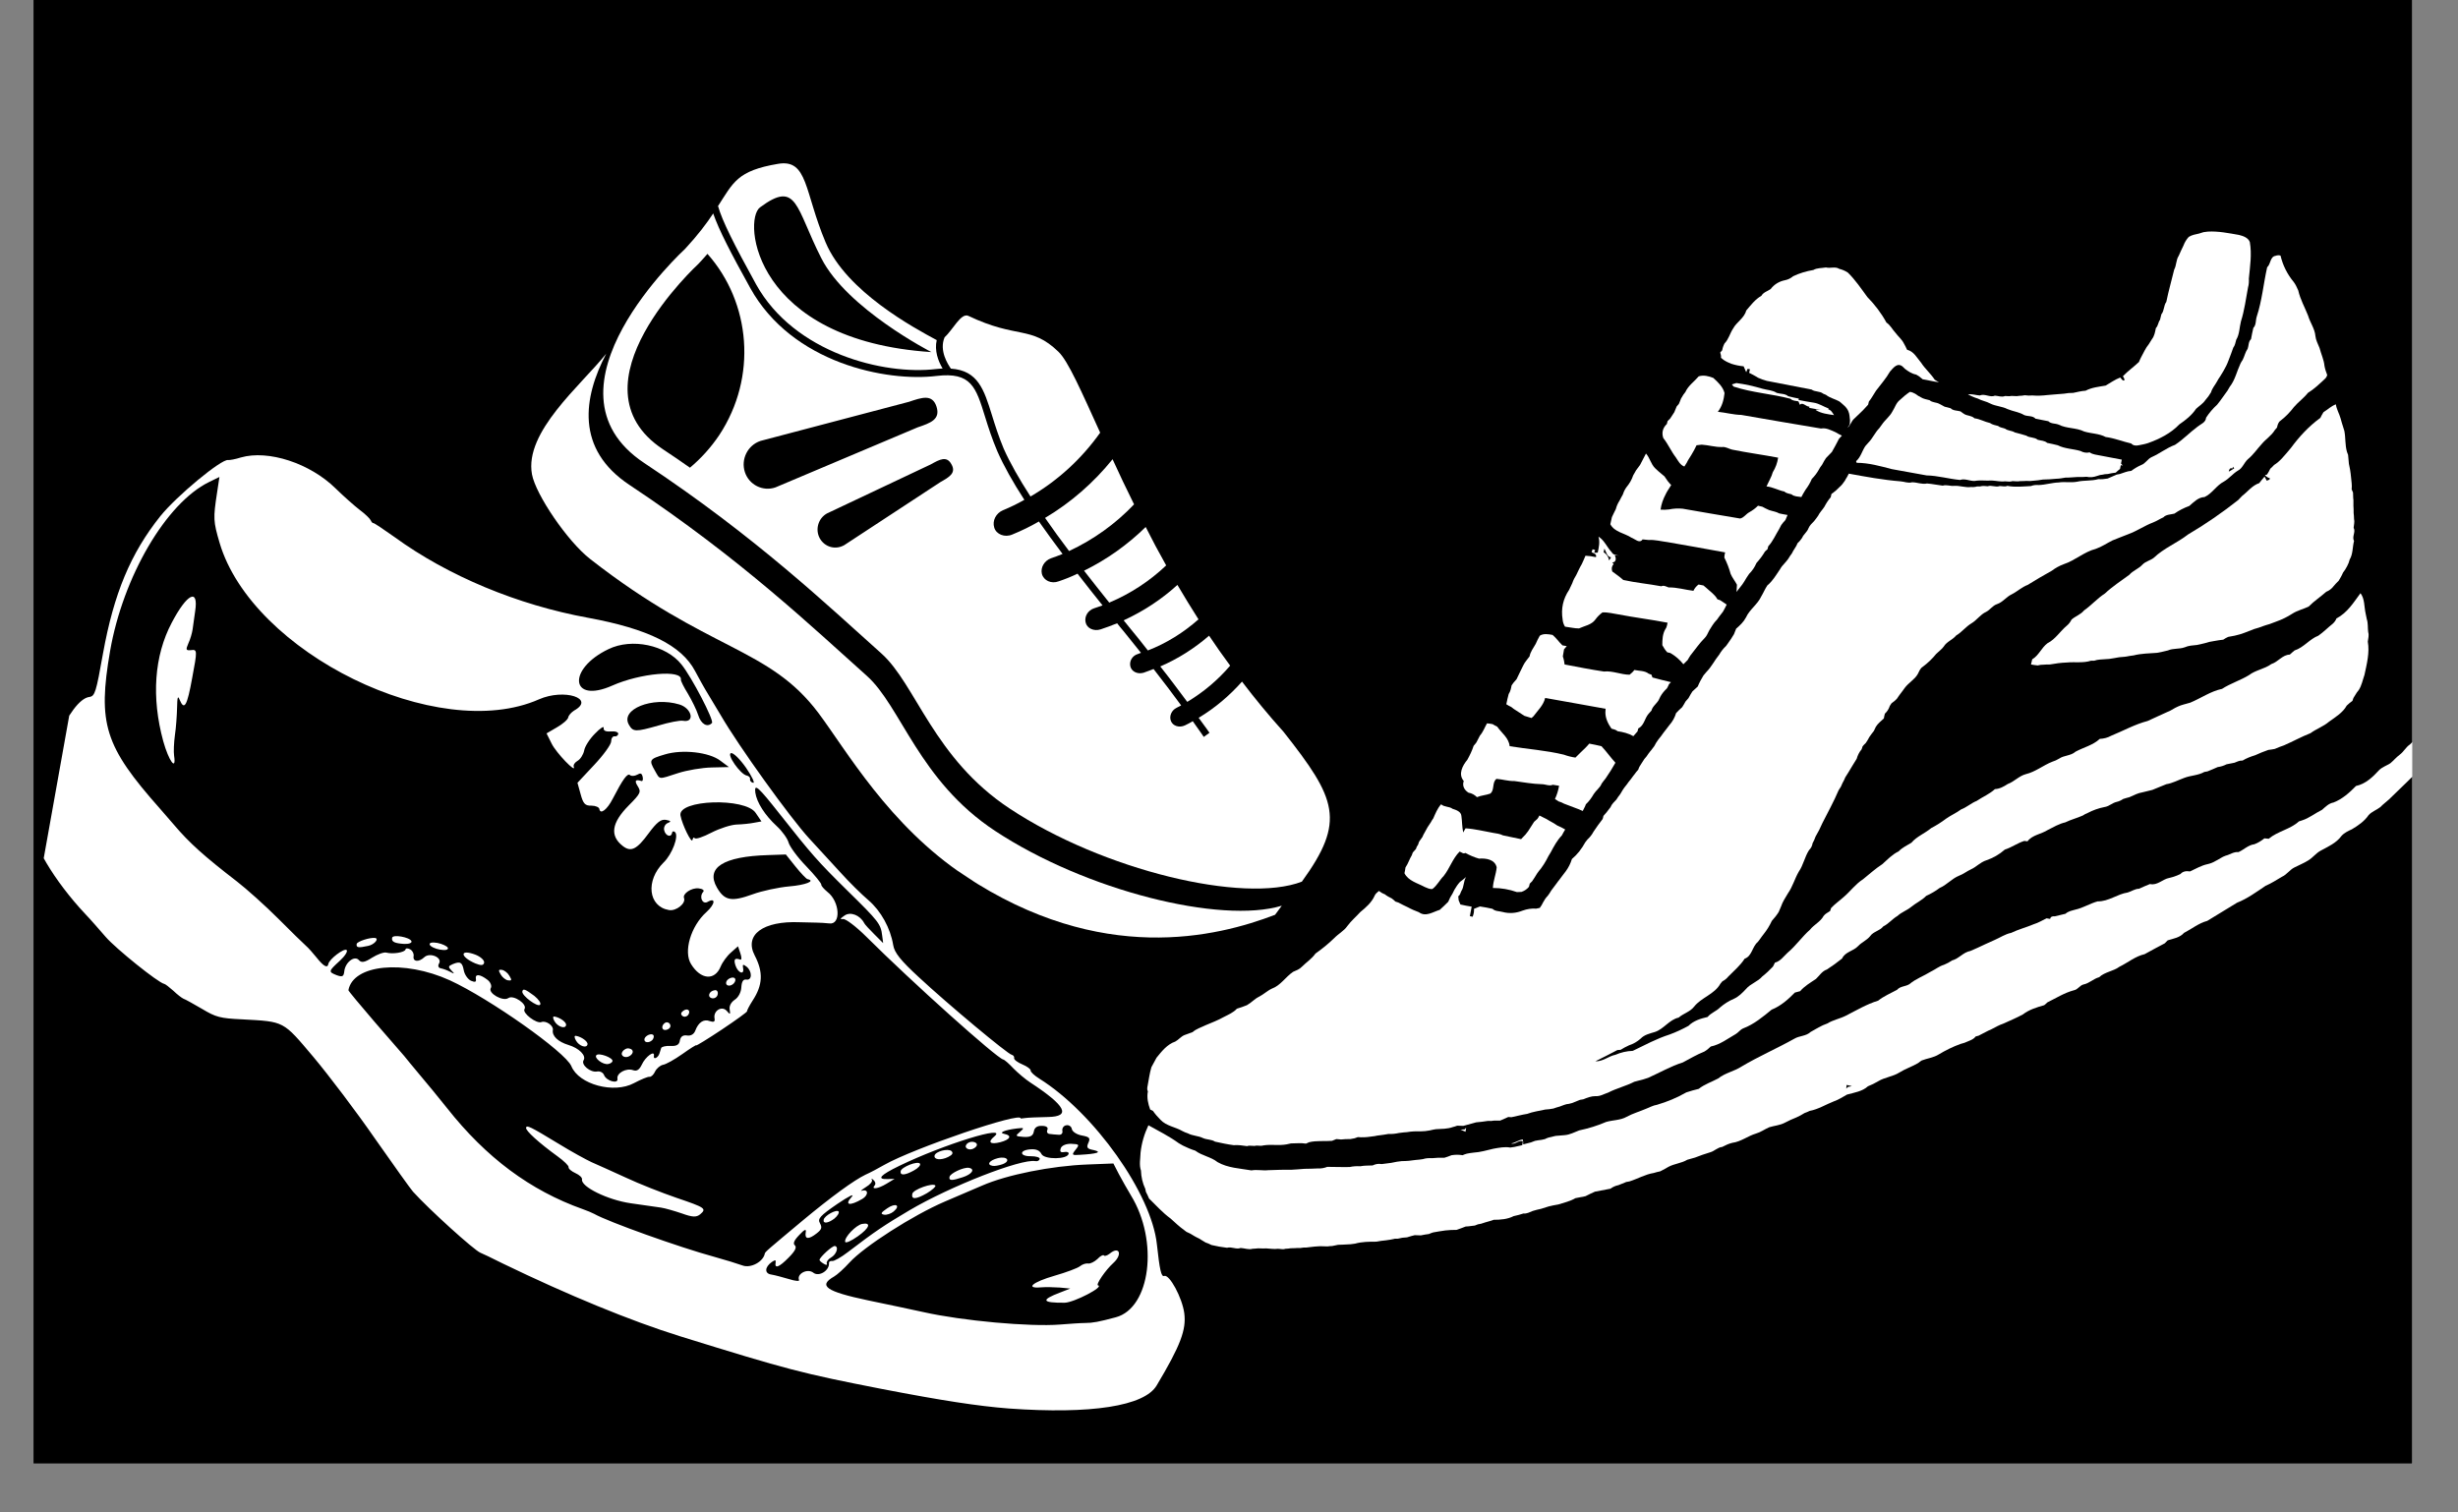 <svg xmlns="http://www.w3.org/2000/svg" xmlns:xlink="http://www.w3.org/1999/xlink" width="65" zoomAndPan="magnify" viewBox="0 0 48.75 30" height="40" preserveAspectRatio="xMidYMid meet" version="1.0"><rect x="0" y="0" width="48.75" height="30" fill="#808080" stroke="none"/><defs><clipPath id="d6b4e51bcc"><path d="M 0.664 0 L 47.844 0 L 47.844 29.031 L 0.664 29.031 Z M 0.664 0 " clip-rule="nonzero"/></clipPath><clipPath id="3c9c479b04"><path d="M 39 4 L 45 4 L 45 9 L 39 9 Z M 39 4 " clip-rule="nonzero"/></clipPath><clipPath id="97a044f00b"><path d="M 26.352 1.426 L 50.305 5.711 L 46.203 28.668 L 22.246 24.383 Z M 26.352 1.426 " clip-rule="nonzero"/></clipPath><clipPath id="6609f58785"><path d="M 26.352 1.426 L 50.305 5.711 L 46.203 28.668 L 22.246 24.383 Z M 26.352 1.426 " clip-rule="nonzero"/></clipPath><clipPath id="ae5c5482b0"><path d="M 22 5 L 47 5 L 47 23 L 22 23 Z M 22 5 " clip-rule="nonzero"/></clipPath><clipPath id="e6a1709c2e"><path d="M 26.352 1.426 L 50.305 5.711 L 46.203 28.668 L 22.246 24.383 Z M 26.352 1.426 " clip-rule="nonzero"/></clipPath><clipPath id="d5b8278481"><path d="M 26.352 1.426 L 50.305 5.711 L 46.203 28.668 L 22.246 24.383 Z M 26.352 1.426 " clip-rule="nonzero"/></clipPath><clipPath id="cf21d9fc5a"><path d="M 34 5 L 39 5 L 39 9 L 34 9 Z M 34 5 " clip-rule="nonzero"/></clipPath><clipPath id="373e95d7fc"><path d="M 26.352 1.426 L 50.305 5.711 L 46.203 28.668 L 22.246 24.383 Z M 26.352 1.426 " clip-rule="nonzero"/></clipPath><clipPath id="784d7336d7"><path d="M 26.352 1.426 L 50.305 5.711 L 46.203 28.668 L 22.246 24.383 Z M 26.352 1.426 " clip-rule="nonzero"/></clipPath><clipPath id="ef8b05d631"><path d="M 40 8 L 47 8 L 47 14 L 40 14 Z M 40 8 " clip-rule="nonzero"/></clipPath><clipPath id="00ddce1778"><path d="M 26.352 1.426 L 50.305 5.711 L 46.203 28.668 L 22.246 24.383 Z M 26.352 1.426 " clip-rule="nonzero"/></clipPath><clipPath id="6e3a4bba20"><path d="M 26.352 1.426 L 50.305 5.711 L 46.203 28.668 L 22.246 24.383 Z M 26.352 1.426 " clip-rule="nonzero"/></clipPath><clipPath id="c428410f1e"><path d="M 36 7 L 43 7 L 43 10 L 36 10 Z M 36 7 " clip-rule="nonzero"/></clipPath><clipPath id="0a6a6017a3"><path d="M 26.352 1.426 L 50.305 5.711 L 46.203 28.668 L 22.246 24.383 Z M 26.352 1.426 " clip-rule="nonzero"/></clipPath><clipPath id="4455650d47"><path d="M 26.352 1.426 L 50.305 5.711 L 46.203 28.668 L 22.246 24.383 Z M 26.352 1.426 " clip-rule="nonzero"/></clipPath><clipPath id="9f7c5fc3e5"><path d="M 32 7 L 37 7 L 37 10 L 32 10 Z M 32 7 " clip-rule="nonzero"/></clipPath><clipPath id="9e84c485b9"><path d="M 26.352 1.426 L 50.305 5.711 L 46.203 28.668 L 22.246 24.383 Z M 26.352 1.426 " clip-rule="nonzero"/></clipPath><clipPath id="e21b0e32ae"><path d="M 26.352 1.426 L 50.305 5.711 L 46.203 28.668 L 22.246 24.383 Z M 26.352 1.426 " clip-rule="nonzero"/></clipPath><clipPath id="9808f4a4e0"><path d="M 34 7 L 37 7 L 37 9 L 34 9 Z M 34 7 " clip-rule="nonzero"/></clipPath><clipPath id="6ef8b7b599"><path d="M 26.352 1.426 L 50.305 5.711 L 46.203 28.668 L 22.246 24.383 Z M 26.352 1.426 " clip-rule="nonzero"/></clipPath><clipPath id="1999411827"><path d="M 26.352 1.426 L 50.305 5.711 L 46.203 28.668 L 22.246 24.383 Z M 26.352 1.426 " clip-rule="nonzero"/></clipPath><clipPath id="9c7fc8a672"><path d="M 22 11 L 47.844 11 L 47.844 25 L 22 25 Z M 22 11 " clip-rule="nonzero"/></clipPath><clipPath id="2160413760"><path d="M 26.352 1.426 L 50.305 5.711 L 46.203 28.668 L 22.246 24.383 Z M 26.352 1.426 " clip-rule="nonzero"/></clipPath><clipPath id="823b6e093a"><path d="M 26.352 1.426 L 50.305 5.711 L 46.203 28.668 L 22.246 24.383 Z M 26.352 1.426 " clip-rule="nonzero"/></clipPath><clipPath id="04b2eb6fcf"><path d="M 31 8 L 36 8 L 36 12 L 31 12 Z M 31 8 " clip-rule="nonzero"/></clipPath><clipPath id="b6486cb778"><path d="M 26.352 1.426 L 50.305 5.711 L 46.203 28.668 L 22.246 24.383 Z M 26.352 1.426 " clip-rule="nonzero"/></clipPath><clipPath id="a9324ed9d6"><path d="M 26.352 1.426 L 50.305 5.711 L 46.203 28.668 L 22.246 24.383 Z M 26.352 1.426 " clip-rule="nonzero"/></clipPath><clipPath id="b44ab93360"><path d="M 30 10 L 35 10 L 35 14 L 30 14 Z M 30 10 " clip-rule="nonzero"/></clipPath><clipPath id="9b51aa1067"><path d="M 26.352 1.426 L 50.305 5.711 L 46.203 28.668 L 22.246 24.383 Z M 26.352 1.426 " clip-rule="nonzero"/></clipPath><clipPath id="a3136795bc"><path d="M 26.352 1.426 L 50.305 5.711 L 46.203 28.668 L 22.246 24.383 Z M 26.352 1.426 " clip-rule="nonzero"/></clipPath><clipPath id="e04d980c68"><path d="M 29 12 L 34 12 L 34 15 L 29 15 Z M 29 12 " clip-rule="nonzero"/></clipPath><clipPath id="797c193120"><path d="M 26.352 1.426 L 50.305 5.711 L 46.203 28.668 L 22.246 24.383 Z M 26.352 1.426 " clip-rule="nonzero"/></clipPath><clipPath id="a624d3425a"><path d="M 26.352 1.426 L 50.305 5.711 L 46.203 28.668 L 22.246 24.383 Z M 26.352 1.426 " clip-rule="nonzero"/></clipPath><clipPath id="b55783769f"><path d="M 28 14 L 33 14 L 33 17 L 28 17 Z M 28 14 " clip-rule="nonzero"/></clipPath><clipPath id="4e83a25c70"><path d="M 26.352 1.426 L 50.305 5.711 L 46.203 28.668 L 22.246 24.383 Z M 26.352 1.426 " clip-rule="nonzero"/></clipPath><clipPath id="3e1fcb5549"><path d="M 26.352 1.426 L 50.305 5.711 L 46.203 28.668 L 22.246 24.383 Z M 26.352 1.426 " clip-rule="nonzero"/></clipPath><clipPath id="64267ee162"><path d="M 27 15 L 32 15 L 32 18 L 27 18 Z M 27 15 " clip-rule="nonzero"/></clipPath><clipPath id="9bd29900d3"><path d="M 26.352 1.426 L 50.305 5.711 L 46.203 28.668 L 22.246 24.383 Z M 26.352 1.426 " clip-rule="nonzero"/></clipPath><clipPath id="914936c916"><path d="M 26.352 1.426 L 50.305 5.711 L 46.203 28.668 L 22.246 24.383 Z M 26.352 1.426 " clip-rule="nonzero"/></clipPath><clipPath id="245d425471"><path d="M 28 22 L 30 22 L 30 23 L 28 23 Z M 28 22 " clip-rule="nonzero"/></clipPath><clipPath id="4ea05faf58"><path d="M 26.352 1.426 L 50.305 5.711 L 46.203 28.668 L 22.246 24.383 Z M 26.352 1.426 " clip-rule="nonzero"/></clipPath><clipPath id="5fc135f253"><path d="M 26.352 1.426 L 50.305 5.711 L 46.203 28.668 L 22.246 24.383 Z M 26.352 1.426 " clip-rule="nonzero"/></clipPath><clipPath id="2e3684107d"><path d="M 0.664 9 L 24 9 L 24 28 L 0.664 28 Z M 0.664 9 " clip-rule="nonzero"/></clipPath><clipPath id="76caffa39d"><path d="M 2.41 8.395 L 26.363 12.676 L 23.512 28.648 L -0.445 24.363 Z M 2.41 8.395 " clip-rule="nonzero"/></clipPath><clipPath id="48b46b018e"><path d="M 25.992 12.609 L 2.035 8.328 L -0.82 24.297 L 23.137 28.578 Z M 25.992 12.609 " clip-rule="nonzero"/></clipPath><clipPath id="a11ff9b2cc"><path d="M 10 7 L 26 7 L 26 19 L 10 19 Z M 10 7 " clip-rule="nonzero"/></clipPath><clipPath id="d9e761158c"><path d="M 14.301 2.004 L 29.516 12.082 L 23.918 20.535 L 8.703 10.457 Z M 14.301 2.004 " clip-rule="nonzero"/></clipPath><clipPath id="c46b4cb2ed"><path d="M 14.301 2.004 L 29.516 12.082 L 23.918 20.535 L 8.703 10.457 Z M 14.301 2.004 " clip-rule="nonzero"/></clipPath><clipPath id="ecd740d72a"><path d="M 18 6 L 22 6 L 22 10 L 18 10 Z M 18 6 " clip-rule="nonzero"/></clipPath><clipPath id="a4b8544a02"><path d="M 14.301 2.004 L 29.516 12.082 L 23.918 20.535 L 8.703 10.457 Z M 14.301 2.004 " clip-rule="nonzero"/></clipPath><clipPath id="db1adbdbbf"><path d="M 14.301 2.004 L 29.516 12.082 L 23.918 20.535 L 8.703 10.457 Z M 14.301 2.004 " clip-rule="nonzero"/></clipPath><clipPath id="444a807b86"><path d="M 11 4 L 27 4 L 27 18 L 11 18 Z M 11 4 " clip-rule="nonzero"/></clipPath><clipPath id="b34b5f2ffc"><path d="M 14.301 2.004 L 29.516 12.082 L 23.918 20.535 L 8.703 10.457 Z M 14.301 2.004 " clip-rule="nonzero"/></clipPath><clipPath id="fd47cfdba3"><path d="M 14.301 2.004 L 29.516 12.082 L 23.918 20.535 L 8.703 10.457 Z M 14.301 2.004 " clip-rule="nonzero"/></clipPath><clipPath id="4b5f182f89"><path d="M 23 12 L 25 12 L 25 14 L 23 14 Z M 23 12 " clip-rule="nonzero"/></clipPath><clipPath id="40626c3259"><path d="M 14.301 2.004 L 29.516 12.082 L 23.918 20.535 L 8.703 10.457 Z M 14.301 2.004 " clip-rule="nonzero"/></clipPath><clipPath id="01186a56cb"><path d="M 14.301 2.004 L 29.516 12.082 L 23.918 20.535 L 8.703 10.457 Z M 14.301 2.004 " clip-rule="nonzero"/></clipPath><clipPath id="f88eec82a4"><path d="M 20 9 L 23 9 L 23 11 L 20 11 Z M 20 9 " clip-rule="nonzero"/></clipPath><clipPath id="a82b412e1a"><path d="M 14.301 2.004 L 29.516 12.082 L 23.918 20.535 L 8.703 10.457 Z M 14.301 2.004 " clip-rule="nonzero"/></clipPath><clipPath id="8a638085de"><path d="M 14.301 2.004 L 29.516 12.082 L 23.918 20.535 L 8.703 10.457 Z M 14.301 2.004 " clip-rule="nonzero"/></clipPath><clipPath id="2be38df9a1"><path d="M 21 10 L 24 10 L 24 12 L 21 12 Z M 21 10 " clip-rule="nonzero"/></clipPath><clipPath id="f86f91dd42"><path d="M 14.301 2.004 L 29.516 12.082 L 23.918 20.535 L 8.703 10.457 Z M 14.301 2.004 " clip-rule="nonzero"/></clipPath><clipPath id="d9f997bd9f"><path d="M 14.301 2.004 L 29.516 12.082 L 23.918 20.535 L 8.703 10.457 Z M 14.301 2.004 " clip-rule="nonzero"/></clipPath><clipPath id="743699ace6"><path d="M 22 11 L 24 11 L 24 13 L 22 13 Z M 22 11 " clip-rule="nonzero"/></clipPath><clipPath id="b1882862dc"><path d="M 14.301 2.004 L 29.516 12.082 L 23.918 20.535 L 8.703 10.457 Z M 14.301 2.004 " clip-rule="nonzero"/></clipPath><clipPath id="f173c80146"><path d="M 14.301 2.004 L 29.516 12.082 L 23.918 20.535 L 8.703 10.457 Z M 14.301 2.004 " clip-rule="nonzero"/></clipPath><clipPath id="432a47c10a"><path d="M 14 3 L 19 3 L 19 8 L 14 8 Z M 14 3 " clip-rule="nonzero"/></clipPath><clipPath id="7a26763680"><path d="M 14.301 2.004 L 29.516 12.082 L 23.918 20.535 L 8.703 10.457 Z M 14.301 2.004 " clip-rule="nonzero"/></clipPath><clipPath id="6e85691097"><path d="M 14.301 2.004 L 29.516 12.082 L 23.918 20.535 L 8.703 10.457 Z M 14.301 2.004 " clip-rule="nonzero"/></clipPath></defs><g clip-path="url(#d6b4e51bcc)"><path fill="#ffffff" d="M 0.664 0 L 48.086 0 L 48.086 36.477 L 0.664 36.477 Z M 0.664 0 " fill-opacity="1" fill-rule="nonzero"/><path fill="#ffffff" d="M 0.664 0 L 48.086 0 L 48.086 29.18 L 0.664 29.18 Z M 0.664 0 " fill-opacity="1" fill-rule="nonzero"/><path fill="#000000" d="M 0.664 0 L 48.086 0 L 48.086 29.18 L 0.664 29.18 Z M 0.664 0 " fill-opacity="1" fill-rule="nonzero"/></g><g clip-path="url(#3c9c479b04)"><g clip-path="url(#97a044f00b)"><g clip-path="url(#6609f58785)"><path fill="#ffffff" d="M 39.227 7.906 C 39.305 7.949 39.395 7.961 39.473 8.004 C 39.582 8.059 39.707 8.059 39.812 8.113 C 39.922 8.16 40.047 8.172 40.148 8.234 C 40.219 8.262 40.316 8.242 40.371 8.305 C 40.457 8.324 40.539 8.336 40.625 8.355 C 40.68 8.41 40.762 8.395 40.828 8.422 C 40.988 8.504 41.176 8.48 41.336 8.559 C 41.477 8.602 41.633 8.598 41.762 8.668 C 41.938 8.691 42.098 8.758 42.27 8.797 C 42.305 8.84 42.367 8.844 42.418 8.832 C 42.48 8.82 42.543 8.809 42.602 8.789 C 42.832 8.707 43.055 8.594 43.223 8.418 C 43.348 8.332 43.469 8.238 43.555 8.109 C 43.617 8.051 43.691 8.008 43.738 7.938 C 43.781 7.891 43.82 7.836 43.852 7.781 C 43.875 7.699 43.93 7.641 43.969 7.57 C 43.988 7.535 44.008 7.5 44.031 7.469 C 44.051 7.434 44.074 7.395 44.098 7.359 C 44.137 7.293 44.172 7.223 44.199 7.148 C 44.23 7.062 44.266 6.98 44.293 6.895 C 44.328 6.852 44.336 6.793 44.352 6.738 C 44.418 6.629 44.414 6.496 44.445 6.375 C 44.516 6.152 44.543 5.926 44.586 5.699 C 44.602 5.645 44.605 5.586 44.602 5.527 C 44.625 5.285 44.664 5.043 44.621 4.801 C 44.59 4.715 44.488 4.68 44.406 4.66 C 44.203 4.625 43.996 4.582 43.789 4.594 C 43.762 4.598 43.73 4.602 43.703 4.605 L 43.613 4.633 C 43.543 4.648 43.473 4.66 43.41 4.699 C 43.363 4.75 43.328 4.809 43.305 4.871 C 43.27 4.938 43.242 5.008 43.211 5.074 C 43.156 5.156 43.168 5.262 43.121 5.348 C 43.07 5.562 43.008 5.773 42.965 5.988 C 42.91 6.062 42.926 6.164 42.867 6.234 C 42.859 6.27 42.848 6.309 42.84 6.344 C 42.801 6.395 42.805 6.461 42.758 6.508 C 42.742 6.582 42.73 6.664 42.68 6.727 C 42.66 6.758 42.641 6.793 42.617 6.828 C 42.551 6.906 42.512 7.004 42.461 7.094 C 42.449 7.121 42.434 7.148 42.422 7.18 C 42.32 7.277 42.203 7.359 42.105 7.461 C 42.113 7.488 42.148 7.52 42.129 7.547 C 42.09 7.555 42.074 7.508 42.051 7.488 C 41.949 7.527 41.855 7.594 41.762 7.648 C 41.625 7.672 41.488 7.684 41.363 7.75 C 41.281 7.754 41.199 7.777 41.117 7.793 C 41.055 7.793 40.996 7.797 40.934 7.809 C 40.824 7.816 40.715 7.828 40.605 7.836 C 40.508 7.848 40.406 7.852 40.309 7.844 C 40.258 7.848 40.207 7.848 40.16 7.84 C 40.117 7.848 40.078 7.852 40.039 7.852 C 39.977 7.867 39.914 7.844 39.855 7.859 L 39.766 7.855 C 39.703 7.883 39.633 7.852 39.566 7.848 C 39.469 7.891 39.363 7.801 39.266 7.844 C 39.188 7.84 39.109 7.809 39.031 7.824 L 39.113 7.863 C 39.148 7.879 39.188 7.895 39.227 7.906 Z M 39.227 7.906 " fill-opacity="1" fill-rule="nonzero"/></g></g></g><g clip-path="url(#ae5c5482b0)"><g clip-path="url(#e6a1709c2e)"><g clip-path="url(#d5b8278481)"><path fill="#ffffff" d="M 22.867 22.035 C 22.91 22.098 22.961 22.156 23.016 22.211 C 23.133 22.336 23.309 22.352 23.449 22.434 C 23.484 22.453 23.523 22.469 23.559 22.48 C 23.652 22.531 23.766 22.527 23.859 22.574 C 23.938 22.609 24.027 22.598 24.098 22.645 C 24.223 22.672 24.344 22.699 24.469 22.715 C 24.559 22.707 24.645 22.723 24.734 22.734 C 24.793 22.711 24.859 22.742 24.918 22.723 C 24.965 22.723 25.016 22.734 25.062 22.719 C 25.211 22.695 25.367 22.727 25.516 22.699 C 25.547 22.691 25.574 22.688 25.605 22.68 C 25.703 22.68 25.805 22.668 25.902 22.684 L 25.965 22.656 C 26.113 22.621 26.266 22.641 26.418 22.629 C 26.445 22.617 26.477 22.605 26.504 22.594 L 26.598 22.602 C 26.656 22.594 26.719 22.594 26.781 22.594 L 26.867 22.578 L 26.93 22.555 C 27.012 22.562 27.094 22.559 27.172 22.547 L 27.266 22.535 C 27.297 22.527 27.324 22.523 27.355 22.52 C 27.418 22.512 27.477 22.504 27.539 22.492 C 27.609 22.496 27.68 22.488 27.746 22.473 C 27.781 22.469 27.812 22.465 27.844 22.461 L 27.902 22.457 C 27.992 22.441 28.078 22.438 28.168 22.441 C 28.234 22.441 28.297 22.434 28.359 22.422 C 28.398 22.41 28.438 22.406 28.477 22.398 C 28.59 22.391 28.707 22.395 28.816 22.355 C 28.844 22.348 28.871 22.34 28.902 22.328 C 28.941 22.328 28.98 22.332 29.023 22.332 C 29.105 22.309 29.191 22.285 29.277 22.262 C 29.316 22.258 29.355 22.254 29.395 22.25 C 29.434 22.242 29.469 22.242 29.508 22.234 C 29.551 22.238 29.594 22.234 29.637 22.227 C 29.676 22.227 29.715 22.227 29.754 22.227 C 29.805 22.203 29.859 22.18 29.914 22.156 L 29.977 22.16 C 30.031 22.148 30.082 22.137 30.133 22.125 C 30.184 22.113 30.238 22.102 30.289 22.094 C 30.402 22.051 30.527 22.035 30.648 22.008 C 30.703 22.004 30.754 22 30.809 21.988 C 30.848 21.973 30.891 21.961 30.934 21.949 C 30.992 21.93 31.051 21.898 31.117 21.895 L 31.18 21.879 C 31.234 21.859 31.285 21.836 31.336 21.816 L 31.402 21.805 C 31.48 21.773 31.559 21.742 31.645 21.742 C 31.734 21.75 31.812 21.699 31.895 21.672 C 32.062 21.586 32.246 21.543 32.414 21.457 C 32.441 21.449 32.473 21.441 32.5 21.434 C 32.562 21.418 32.629 21.402 32.688 21.379 C 32.918 21.277 33.137 21.148 33.375 21.074 C 33.516 21 33.652 20.918 33.801 20.859 C 33.848 20.832 33.891 20.797 33.93 20.758 C 34.117 20.719 34.266 20.602 34.43 20.508 C 34.48 20.477 34.516 20.422 34.574 20.398 C 34.789 20.316 34.965 20.168 35.137 20.027 C 35.32 19.953 35.465 19.824 35.598 19.688 C 35.633 19.68 35.668 19.668 35.703 19.66 C 35.789 19.559 35.906 19.492 36.016 19.418 C 36.086 19.352 36.137 19.262 36.234 19.23 C 36.336 19.164 36.438 19.09 36.535 19.012 C 36.594 18.879 36.758 18.867 36.852 18.766 C 36.922 18.691 37.023 18.652 37.09 18.57 C 37.152 18.477 37.281 18.465 37.352 18.375 C 37.457 18.324 37.531 18.227 37.633 18.168 C 37.711 18.094 37.82 18.059 37.906 17.988 C 38 17.91 38.117 17.859 38.203 17.77 C 38.297 17.727 38.387 17.676 38.469 17.613 C 38.609 17.555 38.707 17.43 38.852 17.371 C 38.938 17.34 39.008 17.281 39.094 17.242 C 39.199 17.195 39.277 17.102 39.391 17.066 C 39.527 17.02 39.652 16.949 39.762 16.852 C 39.898 16.809 40.012 16.723 40.148 16.68 L 40.211 16.688 C 40.309 16.559 40.484 16.547 40.617 16.461 C 40.727 16.406 40.836 16.34 40.961 16.312 C 41.07 16.258 41.195 16.227 41.309 16.176 C 41.34 16.156 41.371 16.137 41.406 16.125 C 41.512 16.07 41.621 16.031 41.738 16.008 C 41.828 15.996 41.891 15.926 41.98 15.906 C 42.027 15.895 42.07 15.875 42.109 15.848 C 42.152 15.832 42.195 15.824 42.234 15.812 C 42.32 15.773 42.402 15.73 42.496 15.715 C 42.559 15.699 42.621 15.684 42.688 15.668 C 42.781 15.633 42.871 15.59 42.965 15.555 C 43.09 15.535 43.199 15.473 43.32 15.43 C 43.449 15.379 43.594 15.383 43.719 15.312 L 43.781 15.301 C 43.848 15.273 43.918 15.246 43.984 15.215 C 44.047 15.207 44.105 15.188 44.16 15.16 C 44.211 15.148 44.262 15.141 44.316 15.129 C 44.367 15.109 44.418 15.082 44.477 15.086 C 44.555 15.039 44.637 15.008 44.727 14.98 C 44.812 14.941 44.898 14.906 44.988 14.875 C 45.031 14.871 45.074 14.863 45.117 14.855 C 45.176 14.828 45.238 14.805 45.297 14.785 C 45.477 14.707 45.645 14.613 45.824 14.543 C 45.941 14.457 46.082 14.41 46.191 14.316 C 46.32 14.223 46.465 14.137 46.543 13.996 C 46.578 13.961 46.617 13.93 46.656 13.902 L 46.676 13.844 C 46.699 13.809 46.719 13.773 46.742 13.738 L 46.781 13.688 C 46.84 13.598 46.859 13.488 46.895 13.387 C 46.941 13.172 47 12.945 46.961 12.727 C 46.969 12.664 46.988 12.602 46.969 12.539 C 46.957 12.453 46.969 12.363 46.941 12.281 C 46.934 12.242 46.926 12.203 46.918 12.168 C 46.887 12.031 46.902 11.879 46.816 11.766 C 46.68 11.949 46.555 12.156 46.34 12.266 C 46.324 12.309 46.297 12.344 46.262 12.375 C 46.168 12.449 46.082 12.539 45.98 12.609 C 45.805 12.676 45.691 12.844 45.508 12.902 C 45.477 12.926 45.445 12.957 45.414 12.984 C 45.266 12.988 45.184 13.129 45.047 13.172 C 44.914 13.27 44.738 13.289 44.605 13.391 C 44.434 13.496 44.238 13.555 44.07 13.664 C 43.844 13.711 43.648 13.852 43.438 13.938 C 43.395 13.949 43.352 13.961 43.312 13.973 L 43.25 13.992 C 43.176 14.02 43.109 14.055 43.047 14.094 C 42.895 14.16 42.746 14.234 42.594 14.301 C 42.34 14.367 42.113 14.496 41.871 14.594 C 41.801 14.633 41.727 14.652 41.645 14.656 C 41.512 14.781 41.324 14.824 41.164 14.91 C 41.074 14.992 40.938 14.98 40.84 15.047 C 40.797 15.074 40.75 15.094 40.703 15.109 C 40.523 15.18 40.371 15.309 40.18 15.355 C 40.043 15.391 39.949 15.504 39.82 15.551 C 39.742 15.602 39.66 15.648 39.566 15.652 C 39.461 15.75 39.324 15.805 39.203 15.887 C 39.094 15.93 39.008 16.012 38.895 16.055 C 38.801 16.125 38.691 16.172 38.598 16.238 C 38.504 16.309 38.406 16.371 38.301 16.426 C 38.176 16.531 38.016 16.59 37.91 16.715 C 37.82 16.77 37.727 16.812 37.656 16.887 C 37.527 16.949 37.434 17.051 37.332 17.141 C 37.195 17.23 37.074 17.34 36.949 17.441 C 36.801 17.535 36.699 17.68 36.566 17.793 C 36.484 17.867 36.391 17.93 36.316 18.012 L 36.297 18.07 C 36.25 18.102 36.199 18.125 36.168 18.168 C 36.105 18.285 35.977 18.34 35.898 18.441 C 35.738 18.582 35.617 18.762 35.453 18.898 C 35.375 18.969 35.312 19.066 35.203 19.094 L 35.164 19.172 C 35.098 19.242 35.027 19.309 34.953 19.367 C 34.863 19.473 34.715 19.512 34.629 19.617 C 34.559 19.691 34.484 19.77 34.387 19.812 C 34.285 19.855 34.195 19.914 34.113 19.984 C 34.039 20.059 33.934 20.09 33.867 20.172 C 33.73 20.203 33.59 20.246 33.488 20.348 C 33.367 20.414 33.242 20.473 33.113 20.52 C 32.855 20.602 32.621 20.73 32.383 20.844 C 32.262 20.848 32.148 20.875 32.039 20.922 C 31.902 20.949 31.789 21.059 31.641 21.051 C 31.789 20.98 31.934 20.902 32.078 20.828 L 32.141 20.824 C 32.195 20.789 32.25 20.762 32.309 20.734 C 32.395 20.707 32.473 20.66 32.539 20.602 C 32.613 20.523 32.723 20.5 32.824 20.469 C 33 20.41 33.105 20.227 33.293 20.184 C 33.387 20.102 33.52 20.07 33.598 19.969 C 33.742 19.785 34.004 19.723 34.121 19.512 C 34.129 19.5 34.148 19.477 34.16 19.465 C 34.207 19.441 34.246 19.41 34.277 19.371 C 34.387 19.258 34.516 19.152 34.602 19.016 C 34.75 18.965 34.75 18.777 34.863 18.684 L 34.902 18.633 L 34.941 18.578 L 34.98 18.527 C 35.043 18.449 35.098 18.359 35.141 18.266 C 35.191 18.211 35.238 18.152 35.277 18.09 C 35.293 18.055 35.309 18.016 35.324 17.98 C 35.355 17.887 35.41 17.805 35.461 17.719 C 35.555 17.586 35.594 17.43 35.676 17.289 C 35.766 17.16 35.793 16.996 35.879 16.863 C 35.918 16.824 35.941 16.781 35.949 16.727 C 35.973 16.684 35.992 16.641 36.008 16.594 C 36.059 16.508 36.105 16.418 36.145 16.324 C 36.254 16.109 36.371 15.898 36.465 15.676 C 36.48 15.652 36.496 15.625 36.512 15.602 C 36.531 15.555 36.551 15.512 36.574 15.473 C 36.582 15.457 36.59 15.434 36.598 15.418 C 36.617 15.387 36.641 15.352 36.66 15.32 C 36.715 15.23 36.766 15.141 36.824 15.051 C 36.844 14.98 36.875 14.918 36.922 14.863 C 36.926 14.848 36.938 14.816 36.941 14.805 C 36.961 14.781 36.98 14.758 37.004 14.738 L 37.039 14.684 C 37.062 14.637 37.09 14.594 37.121 14.555 L 37.164 14.5 C 37.176 14.473 37.188 14.445 37.203 14.418 C 37.242 14.352 37.305 14.305 37.363 14.25 C 37.367 14.219 37.375 14.188 37.383 14.156 C 37.43 14.113 37.461 14.062 37.48 14.004 C 37.488 13.988 37.508 13.961 37.516 13.949 C 37.555 13.922 37.594 13.891 37.625 13.855 C 37.641 13.828 37.66 13.805 37.676 13.781 C 37.711 13.734 37.746 13.691 37.777 13.645 C 37.852 13.543 37.973 13.48 38.035 13.371 C 38.062 13.32 38.082 13.258 38.133 13.227 C 38.234 13.152 38.324 13.066 38.402 12.969 C 38.453 12.918 38.512 12.879 38.551 12.824 C 38.609 12.727 38.727 12.691 38.797 12.605 C 38.91 12.539 38.988 12.43 39.102 12.363 C 39.207 12.301 39.277 12.188 39.391 12.137 C 39.473 12.094 39.52 12.012 39.605 11.984 C 39.723 11.945 39.789 11.84 39.898 11.789 C 40.008 11.734 40.098 11.645 40.215 11.602 C 40.375 11.504 40.531 11.41 40.695 11.32 C 40.766 11.266 40.844 11.223 40.93 11.191 C 41.156 11.117 41.336 10.945 41.566 10.887 C 41.688 10.844 41.789 10.773 41.898 10.719 C 42.004 10.68 42.105 10.633 42.215 10.594 C 42.387 10.531 42.535 10.426 42.703 10.363 C 42.773 10.336 42.836 10.293 42.906 10.262 C 42.961 10.203 43.051 10.207 43.125 10.188 C 43.215 10.125 43.316 10.074 43.422 10.035 C 43.508 9.961 43.598 9.863 43.723 9.859 C 43.875 9.789 43.957 9.629 44.109 9.551 C 44.211 9.492 44.281 9.398 44.383 9.336 C 44.477 9.289 44.504 9.18 44.582 9.109 C 44.688 9.023 44.766 8.906 44.859 8.805 C 44.941 8.707 45.051 8.641 45.117 8.531 L 45.16 8.48 C 45.172 8.43 45.184 8.375 45.23 8.344 C 45.332 8.266 45.418 8.176 45.496 8.074 C 45.582 7.973 45.691 7.898 45.773 7.793 C 45.895 7.719 46 7.617 46.105 7.52 C 46.133 7.496 46.148 7.469 46.156 7.438 C 46.133 7.379 46.113 7.32 46.102 7.258 C 46.09 7.133 46.035 7.023 46.004 6.902 C 45.973 6.824 45.93 6.746 45.922 6.664 C 45.91 6.52 45.816 6.398 45.777 6.262 C 45.711 6.094 45.621 5.938 45.582 5.762 C 45.555 5.703 45.531 5.645 45.492 5.594 C 45.363 5.438 45.277 5.266 45.23 5.07 C 45.199 5.059 45.164 5.062 45.133 5.074 C 45.02 5.09 45.039 5.238 44.965 5.301 C 44.891 5.629 44.863 5.965 44.758 6.281 C 44.734 6.355 44.75 6.445 44.691 6.504 C 44.672 6.578 44.66 6.652 44.645 6.727 C 44.59 6.777 44.602 6.855 44.578 6.918 C 44.531 6.984 44.516 7.066 44.48 7.137 C 44.461 7.164 44.445 7.191 44.434 7.215 C 44.363 7.367 44.328 7.539 44.223 7.672 C 44.207 7.695 44.195 7.723 44.18 7.746 C 44.109 7.84 44.047 7.938 43.973 8.027 C 43.891 8.102 43.816 8.188 43.754 8.285 C 43.746 8.383 43.648 8.41 43.582 8.465 C 43.43 8.578 43.297 8.719 43.137 8.824 C 42.973 8.883 42.836 8.996 42.676 9.066 C 42.594 9.102 42.555 9.191 42.469 9.223 C 42.398 9.254 42.332 9.293 42.27 9.34 C 42.191 9.344 42.117 9.379 42.043 9.402 L 41.98 9.414 C 41.918 9.441 41.859 9.465 41.801 9.492 C 41.738 9.504 41.68 9.508 41.617 9.504 C 41.48 9.543 41.336 9.523 41.195 9.555 C 41.074 9.578 40.949 9.551 40.828 9.57 C 40.695 9.574 40.566 9.617 40.434 9.621 C 40.383 9.617 40.328 9.621 40.281 9.641 C 40.125 9.648 39.969 9.668 39.812 9.637 C 39.766 9.66 39.711 9.641 39.66 9.641 C 39.582 9.672 39.5 9.617 39.422 9.645 C 39.375 9.641 39.324 9.633 39.273 9.648 L 39.215 9.648 C 39.176 9.66 39.133 9.664 39.094 9.66 C 38.98 9.676 38.867 9.629 38.754 9.637 C 38.68 9.645 38.602 9.609 38.531 9.633 C 38.426 9.621 38.324 9.598 38.219 9.59 C 38.121 9.613 38.023 9.566 37.922 9.566 C 37.844 9.59 37.766 9.551 37.688 9.547 C 37.348 9.52 37.008 9.457 36.668 9.395 L 36.633 9.461 C 36.617 9.484 36.602 9.512 36.59 9.535 C 36.559 9.582 36.523 9.629 36.48 9.664 C 36.441 9.707 36.395 9.746 36.348 9.781 L 36.324 9.797 C 36.32 9.812 36.312 9.848 36.309 9.863 C 36.258 9.922 36.219 9.984 36.184 10.051 C 36.145 10.113 36.09 10.164 36.059 10.23 C 36.035 10.266 36.008 10.301 35.98 10.336 C 35.938 10.379 35.891 10.422 35.867 10.48 C 35.84 10.555 35.77 10.598 35.742 10.668 C 35.715 10.707 35.688 10.742 35.652 10.773 C 35.625 10.848 35.57 10.906 35.539 10.977 C 35.527 10.992 35.508 11.02 35.5 11.031 C 35.461 11.105 35.398 11.168 35.344 11.23 C 35.328 11.25 35.316 11.27 35.305 11.289 C 35.227 11.402 35.16 11.523 35.051 11.613 C 35.004 11.684 34.973 11.762 34.93 11.832 C 34.859 11.988 34.699 12.09 34.629 12.246 C 34.582 12.336 34.508 12.406 34.434 12.469 C 34.418 12.504 34.406 12.543 34.391 12.578 C 34.355 12.641 34.312 12.703 34.27 12.762 L 34.234 12.812 C 34.18 12.863 34.133 12.922 34.098 12.984 C 34.008 13.094 33.945 13.227 33.844 13.328 L 33.785 13.398 C 33.742 13.469 33.703 13.539 33.672 13.617 C 33.637 13.648 33.602 13.684 33.566 13.715 C 33.539 13.758 33.512 13.801 33.488 13.848 C 33.469 13.867 33.449 13.891 33.43 13.914 C 33.41 13.953 33.387 13.988 33.363 14.027 C 33.32 14.062 33.281 14.105 33.242 14.145 C 33.215 14.234 33.172 14.312 33.109 14.383 L 32.992 14.535 C 32.961 14.582 32.926 14.625 32.891 14.668 C 32.859 14.711 32.832 14.754 32.809 14.801 L 32.77 14.852 C 32.762 14.863 32.742 14.891 32.73 14.902 L 32.691 14.953 L 32.656 15.004 L 32.613 15.055 C 32.578 15.105 32.547 15.16 32.516 15.207 C 32.508 15.223 32.496 15.25 32.492 15.266 L 32.449 15.316 C 32.434 15.34 32.414 15.363 32.395 15.387 C 32.363 15.434 32.328 15.477 32.293 15.52 C 32.285 15.535 32.266 15.559 32.254 15.574 C 32.207 15.629 32.168 15.691 32.133 15.754 L 32.094 15.805 L 32.059 15.859 C 32.016 15.906 31.965 15.949 31.941 16.012 C 31.93 16.023 31.91 16.051 31.902 16.062 L 31.863 16.113 L 31.801 16.184 C 31.801 16.199 31.789 16.23 31.785 16.246 C 31.723 16.328 31.66 16.41 31.605 16.496 C 31.574 16.555 31.535 16.605 31.484 16.652 L 31.441 16.707 C 31.406 16.77 31.367 16.832 31.32 16.891 C 31.277 16.945 31.227 16.996 31.176 17.039 C 31.148 17.129 31.109 17.207 31.055 17.281 C 31.027 17.316 31.004 17.348 30.977 17.383 L 30.922 17.457 C 30.91 17.469 30.891 17.496 30.883 17.508 C 30.844 17.559 30.805 17.609 30.766 17.664 C 30.746 17.699 30.723 17.734 30.699 17.766 C 30.66 17.805 30.629 17.852 30.605 17.898 C 30.586 17.938 30.566 17.973 30.539 18.008 L 30.469 18.023 C 30.375 18.016 30.285 18.031 30.199 18.062 C 30.07 18.113 29.938 18.125 29.805 18.09 C 29.734 18.07 29.652 18.078 29.602 18.027 C 29.52 18.008 29.434 17.992 29.352 17.98 C 29.312 17.996 29.273 18.012 29.234 18.027 C 29.238 18.082 29.227 18.133 29.207 18.184 L 29.152 18.172 C 29.164 18.109 29.176 18.047 29.188 17.984 C 29.113 17.973 29.039 17.957 28.965 17.941 C 28.953 17.914 28.941 17.887 28.93 17.859 C 28.926 17.84 28.926 17.797 28.922 17.777 C 28.961 17.754 28.965 17.707 28.984 17.672 C 29.039 17.59 29.023 17.477 29.078 17.395 C 29.039 17.43 29 17.461 28.957 17.492 C 28.914 17.539 28.879 17.59 28.848 17.645 C 28.836 17.672 28.82 17.695 28.809 17.723 C 28.773 17.777 28.746 17.828 28.723 17.887 C 28.668 17.941 28.613 17.996 28.555 18.047 C 28.422 18.086 28.277 18.195 28.141 18.094 C 28.066 18.066 27.992 18.035 27.922 17.996 C 27.859 17.965 27.797 17.938 27.734 17.902 L 27.676 17.883 C 27.652 17.859 27.629 17.84 27.602 17.82 C 27.555 17.797 27.508 17.773 27.465 17.738 C 27.422 17.723 27.383 17.699 27.348 17.672 C 27.316 17.703 27.277 17.727 27.262 17.77 C 27.203 17.902 27.09 18 26.98 18.09 C 26.895 18.184 26.797 18.266 26.723 18.367 C 26.656 18.465 26.547 18.52 26.465 18.605 C 26.348 18.719 26.223 18.82 26.09 18.914 C 26.016 19.02 25.91 19.086 25.82 19.176 C 25.773 19.227 25.707 19.25 25.645 19.277 C 25.496 19.379 25.398 19.547 25.227 19.609 C 25.133 19.652 25.059 19.727 24.965 19.773 C 24.879 19.816 24.816 19.891 24.73 19.938 C 24.664 19.965 24.598 19.988 24.531 20.008 C 24.461 20.086 24.363 20.125 24.273 20.172 C 24.156 20.238 24.031 20.285 23.91 20.336 C 23.824 20.379 23.727 20.406 23.652 20.473 C 23.602 20.492 23.547 20.512 23.492 20.531 C 23.422 20.559 23.375 20.625 23.309 20.66 C 23.148 20.715 23.039 20.855 22.938 20.98 C 22.902 21.043 22.871 21.105 22.836 21.168 C 22.801 21.285 22.785 21.41 22.762 21.531 C 22.754 21.57 22.746 21.613 22.766 21.648 C 22.742 21.773 22.77 21.895 22.812 22.008 Z M 44.277 9.293 L 44.285 9.258 L 44.312 9.289 C 44.277 9.312 44.242 9.336 44.203 9.355 C 44.211 9.316 44.223 9.273 44.277 9.293 Z M 44.277 9.293 " fill-opacity="1" fill-rule="nonzero"/></g></g></g><g clip-path="url(#cf21d9fc5a)"><g clip-path="url(#373e95d7fc)"><g clip-path="url(#784d7336d7)"><path fill="#ffffff" d="M 34.188 7.141 C 34.234 7.172 34.285 7.195 34.336 7.215 C 34.418 7.242 34.5 7.258 34.582 7.266 C 34.598 7.305 34.617 7.344 34.633 7.383 L 34.66 7.316 L 34.707 7.324 C 34.703 7.344 34.695 7.379 34.691 7.395 C 34.742 7.422 34.793 7.445 34.844 7.477 L 34.867 7.492 C 34.922 7.516 34.98 7.539 35.043 7.555 C 35.336 7.613 35.633 7.668 35.93 7.727 C 35.996 7.777 36.094 7.754 36.16 7.809 L 36.215 7.832 C 36.293 7.895 36.395 7.914 36.484 7.965 C 36.551 8.023 36.625 8.074 36.66 8.16 C 36.684 8.215 36.684 8.277 36.691 8.336 C 36.691 8.355 36.688 8.402 36.684 8.422 L 36.641 8.484 C 36.703 8.438 36.715 8.359 36.77 8.309 C 36.848 8.23 36.934 8.16 37.004 8.078 L 37.051 8.027 C 37.055 8.012 37.062 7.98 37.066 7.965 C 37.121 7.898 37.16 7.82 37.207 7.75 C 37.301 7.625 37.406 7.508 37.484 7.371 C 37.547 7.301 37.629 7.184 37.734 7.27 L 37.781 7.316 C 37.848 7.367 37.918 7.414 38.004 7.43 L 38.062 7.465 L 38.133 7.523 C 38.238 7.539 38.348 7.57 38.457 7.582 C 38.43 7.566 38.398 7.551 38.371 7.531 C 38.293 7.41 38.18 7.316 38.102 7.195 C 38.02 7.098 37.957 6.969 37.824 6.938 C 37.805 6.891 37.781 6.852 37.758 6.809 C 37.719 6.73 37.645 6.672 37.594 6.602 C 37.531 6.535 37.492 6.449 37.414 6.398 C 37.312 6.211 37.184 6.043 37.035 5.891 C 36.914 5.727 36.797 5.551 36.648 5.406 C 36.594 5.371 36.539 5.348 36.477 5.332 C 36.398 5.281 36.301 5.328 36.215 5.305 C 36.129 5.32 36.039 5.312 35.965 5.355 C 35.824 5.379 35.691 5.418 35.562 5.48 C 35.516 5.52 35.461 5.547 35.398 5.559 C 35.285 5.582 35.188 5.641 35.117 5.734 C 35.055 5.777 34.973 5.797 34.934 5.867 C 34.809 5.938 34.723 6.055 34.633 6.16 C 34.594 6.312 34.441 6.387 34.371 6.52 C 34.309 6.613 34.285 6.73 34.203 6.812 C 34.18 6.855 34.164 6.902 34.156 6.949 L 34.117 6.992 C 34.129 7.027 34.137 7.062 34.133 7.098 Z M 34.188 7.141 " fill-opacity="1" fill-rule="nonzero"/></g></g></g><g clip-path="url(#ef8b05d631)"><g clip-path="url(#00ddce1778)"><g clip-path="url(#6e3a4bba20)"><path fill="#ffffff" d="M 45.383 8.949 C 45.297 9.047 45.219 9.152 45.102 9.223 C 45.078 9.25 45.055 9.273 45.027 9.297 C 45.008 9.34 44.984 9.379 44.961 9.414 L 44.922 9.422 C 44.941 9.449 44.969 9.469 45 9.48 L 45.02 9.488 C 45.02 9.52 44.98 9.523 44.957 9.535 C 44.945 9.508 44.93 9.48 44.914 9.453 C 44.898 9.473 44.863 9.512 44.848 9.531 L 44.809 9.582 C 44.668 9.629 44.578 9.754 44.465 9.84 C 44.441 9.867 44.414 9.891 44.391 9.918 C 44.074 10.168 43.742 10.398 43.395 10.602 C 43.18 10.77 42.918 10.871 42.719 11.062 C 42.652 11.117 42.555 11.133 42.492 11.199 C 42.418 11.281 42.305 11.316 42.23 11.402 C 42.066 11.523 41.895 11.633 41.746 11.773 C 41.594 11.871 41.477 12.008 41.332 12.109 C 41.266 12.191 41.16 12.223 41.086 12.289 C 41.062 12.336 41.031 12.379 40.992 12.41 C 40.859 12.52 40.766 12.68 40.609 12.758 C 40.488 12.848 40.438 13 40.305 13.078 C 40.301 13.105 40.285 13.156 40.281 13.18 C 40.324 13.188 40.367 13.195 40.414 13.199 C 40.453 13.188 40.492 13.184 40.535 13.184 C 40.574 13.18 40.613 13.18 40.656 13.18 C 40.766 13.16 40.879 13.145 40.992 13.141 C 41.152 13.125 41.316 13.156 41.473 13.105 L 41.535 13.105 C 41.609 13.078 41.691 13.082 41.77 13.074 L 41.832 13.07 C 41.863 13.066 41.895 13.059 41.926 13.055 C 41.996 13.039 42.066 13.031 42.141 13.027 C 42.168 13.023 42.199 13.02 42.23 13.012 C 42.258 13.008 42.289 13.004 42.316 13 C 42.469 12.961 42.625 12.961 42.781 12.949 C 42.816 12.941 42.855 12.934 42.895 12.926 L 42.996 12.902 C 43.102 12.855 43.219 12.879 43.328 12.84 C 43.406 12.805 43.492 12.801 43.574 12.793 C 43.625 12.781 43.676 12.773 43.727 12.758 C 43.789 12.738 43.852 12.723 43.914 12.715 C 43.977 12.703 44.035 12.695 44.094 12.688 C 44.125 12.668 44.156 12.648 44.191 12.633 C 44.234 12.625 44.277 12.617 44.32 12.609 C 44.453 12.582 44.578 12.527 44.707 12.477 C 44.77 12.461 44.828 12.441 44.887 12.418 C 44.93 12.402 44.973 12.391 45.012 12.379 C 45.059 12.363 45.102 12.344 45.148 12.328 C 45.258 12.289 45.363 12.238 45.465 12.172 C 45.562 12.109 45.684 12.082 45.789 12.031 C 45.895 11.922 46.023 11.84 46.137 11.738 C 46.195 11.715 46.242 11.68 46.281 11.629 C 46.312 11.59 46.348 11.555 46.383 11.52 C 46.414 11.469 46.445 11.418 46.469 11.359 C 46.5 11.32 46.527 11.277 46.551 11.23 C 46.574 11.188 46.59 11.145 46.602 11.098 C 46.668 10.988 46.656 10.852 46.688 10.73 C 46.641 10.645 46.727 10.551 46.68 10.469 C 46.684 10.41 46.703 10.352 46.688 10.293 C 46.688 10.254 46.684 10.215 46.68 10.176 C 46.68 10.129 46.68 10.078 46.676 10.031 C 46.676 9.992 46.676 9.957 46.676 9.918 C 46.668 9.867 46.672 9.82 46.668 9.77 L 46.641 9.707 C 46.645 9.664 46.645 9.625 46.641 9.586 C 46.637 9.547 46.633 9.508 46.629 9.469 C 46.625 9.418 46.617 9.367 46.609 9.312 C 46.602 9.277 46.594 9.238 46.586 9.199 C 46.582 9.141 46.574 9.082 46.57 9.023 L 46.547 8.961 C 46.508 8.824 46.523 8.684 46.496 8.547 C 46.477 8.492 46.461 8.438 46.445 8.383 C 46.438 8.355 46.43 8.328 46.422 8.301 C 46.395 8.203 46.34 8.117 46.328 8.02 C 46.234 8.055 46.164 8.125 46.082 8.176 C 46.059 8.211 46.039 8.25 46.02 8.289 C 45.793 8.453 45.602 8.66 45.438 8.883 C 45.422 8.902 45.402 8.926 45.383 8.949 Z M 45.383 8.949 " fill-opacity="1" fill-rule="nonzero"/></g></g></g><g clip-path="url(#c428410f1e)"><g clip-path="url(#0a6a6017a3)"><g clip-path="url(#4455650d47)"><path fill="#ffffff" d="M 38.102 7.883 C 38.062 7.863 38.023 7.84 37.988 7.812 C 37.953 7.793 37.918 7.777 37.879 7.773 C 37.809 7.82 37.742 7.875 37.68 7.934 C 37.605 7.992 37.582 8.086 37.531 8.164 C 37.48 8.262 37.387 8.328 37.324 8.422 L 37.273 8.492 C 37.188 8.578 37.141 8.695 37.055 8.781 L 36.996 8.848 C 36.93 8.945 36.906 9.066 36.812 9.148 L 36.824 9.18 C 37.062 9.18 37.293 9.246 37.52 9.305 C 37.75 9.348 37.98 9.387 38.211 9.43 C 38.434 9.434 38.652 9.5 38.875 9.52 C 38.969 9.484 39.07 9.547 39.168 9.539 C 39.277 9.52 39.391 9.539 39.5 9.531 C 39.59 9.535 39.68 9.559 39.766 9.547 C 39.816 9.547 39.867 9.562 39.914 9.543 C 39.965 9.543 40.016 9.555 40.062 9.543 C 40.105 9.543 40.145 9.543 40.188 9.539 C 40.234 9.543 40.285 9.543 40.332 9.535 C 40.395 9.531 40.453 9.523 40.516 9.512 C 40.605 9.512 40.695 9.504 40.785 9.496 C 40.816 9.496 40.844 9.492 40.875 9.488 C 40.906 9.484 40.938 9.477 40.969 9.473 C 41.008 9.473 41.047 9.473 41.086 9.469 C 41.125 9.465 41.168 9.465 41.207 9.461 C 41.266 9.465 41.324 9.461 41.383 9.457 C 41.453 9.473 41.523 9.465 41.59 9.441 L 41.652 9.422 C 41.684 9.418 41.715 9.414 41.746 9.406 L 41.805 9.402 C 41.855 9.391 41.91 9.379 41.961 9.375 C 41.988 9.348 42.02 9.324 42.047 9.301 L 42.062 9.227 L 42.102 9.234 L 42.066 9.195 C 42.07 9.176 42.078 9.137 42.082 9.117 C 41.906 9.086 41.727 9.047 41.551 9.016 C 41.512 9.008 41.477 8.996 41.445 8.973 C 41.379 8.988 41.32 8.977 41.262 8.945 C 41.113 8.902 40.949 8.902 40.812 8.832 C 40.742 8.812 40.672 8.801 40.602 8.785 C 40.551 8.738 40.48 8.742 40.414 8.723 C 40.352 8.668 40.254 8.688 40.188 8.641 C 40.113 8.617 40.039 8.598 39.961 8.578 C 39.902 8.539 39.824 8.547 39.77 8.504 C 39.723 8.484 39.668 8.484 39.629 8.449 C 39.574 8.434 39.516 8.426 39.469 8.391 C 39.359 8.367 39.266 8.309 39.16 8.297 C 39.105 8.242 39.023 8.25 38.961 8.215 C 38.934 8.199 38.91 8.18 38.883 8.16 C 38.816 8.141 38.734 8.148 38.688 8.098 C 38.645 8.086 38.605 8.078 38.566 8.066 C 38.535 8.047 38.5 8.031 38.465 8.012 C 38.406 7.977 38.324 7.988 38.27 7.938 C 38.211 7.922 38.152 7.914 38.102 7.883 Z M 38.102 7.883 " fill-opacity="1" fill-rule="nonzero"/></g></g></g><g clip-path="url(#9f7c5fc3e5)"><g clip-path="url(#9e84c485b9)"><g clip-path="url(#e21b0e32ae)"><path fill="#ffffff" d="M 33.238 9.074 C 33.285 9.145 33.324 9.223 33.406 9.254 C 33.418 9.238 33.441 9.199 33.453 9.18 C 33.465 9.152 33.48 9.129 33.496 9.102 C 33.512 9.074 33.527 9.051 33.543 9.027 C 33.582 8.965 33.617 8.898 33.648 8.832 C 33.684 8.828 33.715 8.824 33.75 8.82 C 33.887 8.828 34.016 8.871 34.156 8.867 C 34.227 8.859 34.285 8.902 34.352 8.918 C 34.656 8.98 34.961 9.02 35.266 9.078 C 35.25 9.184 35.215 9.277 35.16 9.367 C 35.145 9.414 35.129 9.461 35.105 9.504 C 35.082 9.555 35.059 9.602 35.035 9.648 C 35.16 9.66 35.27 9.727 35.391 9.75 C 35.43 9.789 35.484 9.789 35.531 9.805 C 35.586 9.852 35.66 9.848 35.727 9.859 L 35.762 9.793 C 35.777 9.766 35.793 9.738 35.809 9.715 C 35.859 9.648 35.902 9.578 35.934 9.5 C 35.984 9.449 36.031 9.391 36.066 9.328 C 36.086 9.289 36.109 9.254 36.137 9.219 C 36.152 9.195 36.164 9.168 36.18 9.141 C 36.188 9.129 36.207 9.102 36.215 9.086 L 36.332 8.965 C 36.383 8.879 36.426 8.793 36.473 8.703 C 36.492 8.684 36.508 8.664 36.531 8.641 C 36.488 8.621 36.445 8.598 36.406 8.574 C 36.316 8.535 36.219 8.48 36.117 8.5 C 35.59 8.414 35.062 8.32 34.535 8.23 C 34.379 8.227 34.227 8.184 34.07 8.168 C 34.156 8.059 34.188 7.93 34.203 7.797 C 34.172 7.672 34.074 7.582 33.98 7.496 C 33.891 7.461 33.789 7.434 33.691 7.465 C 33.602 7.57 33.484 7.648 33.426 7.777 L 33.387 7.828 C 33.371 7.855 33.355 7.879 33.34 7.906 C 33.328 7.941 33.312 7.977 33.297 8.012 L 33.254 8.062 C 33.238 8.102 33.223 8.137 33.207 8.176 C 33.18 8.219 33.152 8.262 33.125 8.301 L 33.074 8.352 C 33.07 8.367 33.062 8.395 33.059 8.41 C 32.977 8.488 32.953 8.582 32.988 8.688 C 33.086 8.812 33.145 8.953 33.238 9.074 Z M 33.238 9.074 " fill-opacity="1" fill-rule="nonzero"/></g></g></g><g clip-path="url(#9808f4a4e0)"><g clip-path="url(#6ef8b7b599)"><g clip-path="url(#1999411827)"><path fill="#ffffff" d="M 36.012 8.133 C 36.121 8.203 36.25 8.215 36.375 8.234 C 36.344 8.191 36.32 8.133 36.262 8.121 L 36.266 8.102 C 36.168 8.066 36.078 8.004 35.977 7.988 C 35.871 7.973 35.773 7.953 35.672 7.934 L 35.676 7.906 C 35.605 7.891 35.535 7.879 35.465 7.859 C 35.406 7.805 35.312 7.816 35.238 7.793 C 35.156 7.738 35.051 7.738 34.957 7.711 C 34.785 7.66 34.613 7.621 34.438 7.598 L 34.348 7.625 L 34.383 7.668 C 34.75 7.789 35.141 7.812 35.512 7.91 C 35.551 7.953 35.617 7.949 35.668 7.961 C 35.68 7.984 35.688 8.008 35.699 8.031 C 35.75 7.965 35.82 8.07 35.887 8.066 L 35.883 8.09 C 35.957 8.105 36.031 8.117 36.105 8.125 L 36.012 8.125 Z M 36.012 8.133 " fill-opacity="1" fill-rule="nonzero"/></g></g></g><g clip-path="url(#9c7fc8a672)"><g clip-path="url(#2160413760)"><g clip-path="url(#823b6e093a)"><path fill="#ffffff" d="M 48.902 13.426 C 48.883 13.344 48.914 13.262 48.891 13.184 C 48.879 13.156 48.867 13.129 48.859 13.102 C 48.859 13.051 48.859 13 48.855 12.953 C 48.848 12.91 48.84 12.867 48.832 12.824 C 48.805 12.711 48.77 12.602 48.727 12.496 L 48.707 12.434 C 48.699 12.391 48.691 12.352 48.688 12.309 C 48.648 12.188 48.57 12.086 48.496 11.984 C 48.48 11.953 48.469 11.922 48.453 11.895 C 48.414 11.848 48.383 11.793 48.359 11.73 C 48.348 11.695 48.332 11.66 48.316 11.625 C 48.316 11.668 48.32 11.711 48.324 11.754 C 48.359 11.84 48.359 11.941 48.414 12.016 C 48.512 12.16 48.539 12.332 48.582 12.496 C 48.586 12.543 48.59 12.594 48.598 12.641 C 48.605 12.719 48.605 12.801 48.605 12.879 C 48.609 12.934 48.609 12.992 48.598 13.047 C 48.609 13.098 48.609 13.148 48.621 13.199 C 48.605 13.332 48.582 13.465 48.551 13.598 C 48.5 13.711 48.473 13.836 48.414 13.949 C 48.344 14.07 48.293 14.207 48.199 14.312 C 48.164 14.355 48.129 14.402 48.102 14.449 C 48 14.559 47.898 14.664 47.797 14.766 C 47.715 14.82 47.672 14.914 47.59 14.973 C 47.523 15.023 47.473 15.086 47.406 15.141 C 47.332 15.188 47.246 15.215 47.184 15.277 C 47.059 15.414 46.914 15.551 46.727 15.59 C 46.598 15.723 46.453 15.852 46.281 15.918 C 46.188 15.934 46.121 16.004 46.055 16.062 C 45.918 16.129 45.801 16.227 45.656 16.273 L 45.594 16.293 C 45.426 16.449 45.172 16.488 44.996 16.637 C 44.965 16.633 44.938 16.633 44.91 16.629 C 44.852 16.676 44.785 16.719 44.711 16.746 C 44.586 16.762 44.504 16.855 44.395 16.902 C 44.301 16.891 44.227 16.953 44.141 16.973 C 44.07 16.996 44.008 17.047 43.941 17.078 C 43.891 17.109 43.836 17.129 43.781 17.141 C 43.656 17.168 43.547 17.234 43.434 17.285 C 43.363 17.273 43.293 17.281 43.246 17.336 C 43.199 17.359 43.156 17.375 43.109 17.391 L 43.023 17.414 C 42.891 17.438 42.785 17.57 42.641 17.535 C 42.566 17.562 42.496 17.598 42.422 17.629 C 42.344 17.629 42.277 17.68 42.199 17.703 C 41.992 17.734 41.82 17.883 41.602 17.879 C 41.449 17.922 41.316 18.008 41.16 18.043 C 41.094 18.062 41.02 18.074 40.965 18.125 C 40.895 18.145 40.824 18.156 40.75 18.176 C 40.707 18.172 40.672 18.18 40.66 18.227 L 40.59 18.215 C 40.508 18.254 40.426 18.305 40.336 18.332 C 40.188 18.395 40.031 18.434 39.887 18.504 C 39.77 18.527 39.668 18.598 39.559 18.645 C 39.445 18.699 39.328 18.746 39.219 18.801 C 39.172 18.82 39.125 18.844 39.078 18.863 C 38.938 18.887 38.852 19.016 38.715 19.051 C 38.664 19.086 38.613 19.113 38.555 19.137 C 38.461 19.164 38.383 19.23 38.293 19.273 C 38.156 19.359 37.996 19.414 37.871 19.52 C 37.793 19.57 37.688 19.559 37.625 19.633 C 37.496 19.703 37.363 19.758 37.25 19.848 C 37.023 19.918 36.82 20.039 36.613 20.145 C 36.492 20.207 36.355 20.23 36.242 20.301 C 36.125 20.34 36.016 20.41 35.91 20.469 C 35.82 20.555 35.688 20.543 35.59 20.602 C 35.242 20.797 34.879 20.953 34.539 21.156 C 34.395 21.25 34.215 21.281 34.078 21.391 C 33.949 21.461 33.809 21.504 33.691 21.598 C 33.609 21.617 33.527 21.641 33.445 21.668 C 33.262 21.773 33.066 21.855 32.863 21.914 C 32.785 21.926 32.719 21.965 32.648 21.992 C 32.52 22.047 32.383 22.086 32.262 22.152 C 32.137 22.223 31.988 22.215 31.855 22.254 C 31.684 22.328 31.504 22.383 31.32 22.422 C 31.227 22.457 31.137 22.508 31.031 22.516 C 30.973 22.52 30.91 22.527 30.852 22.531 C 30.809 22.543 30.766 22.551 30.719 22.562 C 30.691 22.57 30.664 22.582 30.641 22.594 L 30.574 22.609 C 30.531 22.613 30.488 22.621 30.445 22.629 L 30.363 22.66 C 30.312 22.672 30.262 22.684 30.211 22.699 C 30.211 22.668 30.207 22.633 30.203 22.602 C 30.117 22.609 30.051 22.672 29.969 22.68 C 30.051 22.711 30.113 22.609 30.203 22.637 L 30.191 22.715 C 30.152 22.723 30.113 22.734 30.07 22.742 C 30.031 22.754 29.992 22.754 29.953 22.762 C 29.844 22.742 29.73 22.766 29.621 22.785 C 29.488 22.816 29.359 22.855 29.223 22.863 C 29.18 22.867 29.137 22.875 29.094 22.883 C 29.062 22.891 29.035 22.902 29.008 22.914 C 28.934 22.902 28.863 22.902 28.789 22.914 L 28.707 22.945 L 28.645 22.965 C 28.562 22.961 28.48 22.965 28.402 22.973 C 28.34 22.969 28.277 22.973 28.219 22.992 C 28.172 23 28.125 23.004 28.078 23.008 C 27.984 23.023 27.895 23.031 27.801 23.031 C 27.77 23.035 27.738 23.039 27.707 23.043 C 27.668 23.051 27.629 23.059 27.59 23.066 C 27.527 23.074 27.465 23.082 27.402 23.09 C 27.34 23.078 27.277 23.09 27.223 23.117 C 27.141 23.121 27.059 23.117 26.98 23.133 C 26.906 23.129 26.836 23.133 26.77 23.148 C 26.621 23.152 26.473 23.145 26.324 23.145 C 26.266 23.168 26.203 23.18 26.141 23.176 C 26.051 23.18 25.961 23.184 25.871 23.184 C 25.781 23.195 25.691 23.195 25.602 23.203 C 25.449 23.199 25.301 23.207 25.152 23.211 C 25.043 23.223 24.93 23.195 24.82 23.215 C 24.594 23.176 24.352 23.168 24.148 23.051 C 24.016 22.945 23.84 22.926 23.707 22.824 C 23.621 22.797 23.539 22.762 23.461 22.723 L 23.379 22.676 C 23.191 22.539 22.98 22.434 22.777 22.32 C 22.695 22.492 22.641 22.676 22.621 22.863 C 22.617 22.984 22.59 23.105 22.629 23.219 C 22.633 23.344 22.66 23.465 22.715 23.582 L 22.727 23.641 C 22.75 23.684 22.77 23.727 22.789 23.773 C 22.93 23.91 23.059 24.055 23.219 24.172 C 23.305 24.25 23.387 24.328 23.48 24.395 L 23.531 24.434 C 23.559 24.445 23.586 24.461 23.613 24.473 C 23.641 24.488 23.668 24.504 23.691 24.52 C 23.719 24.535 23.746 24.551 23.773 24.562 C 23.816 24.59 23.863 24.617 23.91 24.645 C 23.949 24.656 23.988 24.676 24.027 24.695 C 24.129 24.719 24.23 24.738 24.336 24.75 C 24.426 24.723 24.52 24.789 24.605 24.754 C 24.684 24.758 24.766 24.793 24.84 24.77 L 24.902 24.766 C 24.969 24.754 25.039 24.77 25.109 24.762 C 25.188 24.766 25.266 24.781 25.344 24.77 C 25.395 24.77 25.445 24.789 25.492 24.77 L 25.551 24.766 C 25.609 24.754 25.668 24.762 25.73 24.754 C 25.77 24.758 25.812 24.754 25.852 24.746 C 25.891 24.746 25.934 24.746 25.969 24.738 C 26.043 24.727 26.113 24.723 26.184 24.719 C 26.23 24.719 26.281 24.723 26.328 24.723 C 26.359 24.719 26.391 24.715 26.422 24.715 C 26.461 24.707 26.5 24.699 26.539 24.691 C 26.57 24.691 26.602 24.688 26.633 24.688 C 26.684 24.684 26.734 24.684 26.785 24.68 C 26.812 24.676 26.844 24.672 26.875 24.668 C 27.012 24.629 27.156 24.629 27.297 24.629 L 27.391 24.613 C 27.449 24.609 27.512 24.598 27.57 24.59 C 27.602 24.582 27.633 24.578 27.664 24.57 L 27.723 24.57 C 27.754 24.562 27.785 24.555 27.812 24.551 C 27.844 24.547 27.875 24.547 27.906 24.543 C 27.938 24.535 27.965 24.523 27.996 24.516 L 28.059 24.5 C 28.098 24.5 28.141 24.504 28.18 24.504 C 28.234 24.492 28.285 24.484 28.34 24.477 C 28.367 24.465 28.395 24.453 28.426 24.445 C 28.504 24.43 28.586 24.418 28.668 24.406 C 28.742 24.398 28.812 24.395 28.887 24.395 C 28.949 24.375 29.008 24.352 29.07 24.328 C 29.098 24.328 29.133 24.324 29.16 24.32 L 29.25 24.309 L 29.312 24.285 L 29.375 24.273 C 29.43 24.254 29.484 24.238 29.539 24.223 C 29.566 24.215 29.598 24.207 29.625 24.195 C 29.762 24.195 29.902 24.184 30.023 24.121 C 30.09 24.109 30.152 24.09 30.215 24.07 C 30.281 24.078 30.34 24.043 30.398 24.02 C 30.453 24.004 30.508 23.988 30.566 23.977 C 30.613 23.961 30.664 23.945 30.715 23.93 C 30.777 23.914 30.84 23.902 30.906 23.891 C 31.02 23.855 31.141 23.828 31.246 23.766 C 31.312 23.754 31.379 23.738 31.445 23.727 C 31.508 23.695 31.57 23.664 31.633 23.637 C 31.738 23.617 31.84 23.598 31.941 23.578 C 31.988 23.543 32.039 23.52 32.098 23.508 C 32.148 23.488 32.199 23.469 32.254 23.445 L 32.316 23.434 C 32.48 23.383 32.629 23.293 32.801 23.266 C 32.84 23.254 32.883 23.242 32.926 23.234 C 32.98 23.207 33.035 23.18 33.09 23.145 C 33.207 23.082 33.348 23.074 33.465 23.004 C 33.516 22.988 33.566 22.977 33.617 22.961 C 33.715 22.922 33.816 22.887 33.922 22.855 C 34.004 22.832 34.066 22.758 34.156 22.75 C 34.223 22.715 34.289 22.684 34.359 22.668 C 34.531 22.645 34.668 22.531 34.828 22.484 C 34.922 22.457 35 22.398 35.09 22.359 C 35.191 22.328 35.305 22.32 35.398 22.27 C 35.473 22.23 35.551 22.195 35.629 22.164 C 35.684 22.141 35.738 22.109 35.789 22.078 C 35.824 22.066 35.859 22.051 35.891 22.035 C 36.062 22.004 36.215 21.906 36.375 21.844 C 36.469 21.812 36.547 21.758 36.633 21.711 C 36.777 21.672 36.938 21.648 37.047 21.547 C 37.117 21.52 37.188 21.484 37.254 21.445 C 37.383 21.367 37.543 21.355 37.672 21.273 C 37.789 21.199 37.926 21.156 38.043 21.086 C 38.066 21.066 38.09 21.051 38.113 21.035 C 38.223 20.992 38.348 20.98 38.453 20.914 C 38.59 20.832 38.73 20.762 38.883 20.707 C 38.938 20.695 38.988 20.676 39.039 20.652 C 39.094 20.629 39.148 20.609 39.184 20.559 L 39.242 20.543 C 39.332 20.5 39.414 20.449 39.5 20.414 C 39.574 20.375 39.648 20.332 39.73 20.305 C 39.859 20.246 39.992 20.191 40.121 20.121 C 40.242 20.027 40.395 19.98 40.543 19.938 C 40.566 19.922 40.586 19.902 40.605 19.883 C 40.781 19.797 40.945 19.691 41.137 19.641 C 41.215 19.625 41.25 19.543 41.324 19.527 C 41.438 19.504 41.52 19.414 41.633 19.383 C 41.746 19.277 41.914 19.266 42.035 19.176 C 42.203 19.094 42.348 18.969 42.535 18.926 C 42.668 18.852 42.801 18.781 42.934 18.711 C 42.953 18.691 42.973 18.672 42.992 18.652 C 43.105 18.617 43.234 18.598 43.316 18.504 C 43.469 18.426 43.605 18.312 43.777 18.266 C 43.973 18.145 44.172 18.023 44.367 17.906 C 44.574 17.824 44.754 17.691 44.934 17.57 C 45.051 17.52 45.152 17.453 45.258 17.391 C 45.355 17.348 45.41 17.254 45.504 17.207 C 45.594 17.16 45.695 17.121 45.781 17.066 C 45.871 17.012 45.93 16.926 46.023 16.875 C 46.172 16.793 46.336 16.723 46.438 16.582 C 46.492 16.52 46.57 16.484 46.645 16.449 C 46.77 16.375 46.895 16.289 46.977 16.168 C 47.039 16.098 47.137 16.066 47.211 16.008 C 47.262 15.953 47.324 15.91 47.379 15.859 C 47.613 15.633 47.848 15.406 48.078 15.176 C 48.086 15.16 48.102 15.133 48.109 15.117 C 48.137 15.059 48.172 15.008 48.219 14.961 C 48.254 14.918 48.293 14.875 48.332 14.836 C 48.418 14.715 48.48 14.582 48.578 14.469 C 48.605 14.418 48.617 14.363 48.645 14.312 C 48.672 14.238 48.707 14.168 48.742 14.098 C 48.844 13.887 48.863 13.652 48.902 13.426 Z M 36.652 21.559 C 36.645 21.566 36.625 21.582 36.617 21.594 C 36.617 21.574 36.625 21.535 36.625 21.52 C 36.66 21.527 36.695 21.535 36.727 21.543 C 36.703 21.551 36.68 21.555 36.652 21.559 Z M 36.652 21.559 " fill-opacity="1" fill-rule="nonzero"/></g></g></g><g clip-path="url(#04b2eb6fcf)"><g clip-path="url(#b6486cb778)"><g clip-path="url(#a9324ed9d6)"><path fill="#ffffff" d="M 32.355 10.664 C 32.43 10.691 32.516 10.789 32.578 10.699 C 32.617 10.703 32.656 10.707 32.699 10.711 C 32.824 10.703 32.949 10.738 33.078 10.754 C 33.457 10.82 33.836 10.887 34.215 10.957 C 34.207 10.984 34.199 11.031 34.199 11.059 C 34.25 11.16 34.293 11.27 34.324 11.383 C 34.355 11.457 34.41 11.523 34.449 11.598 C 34.445 11.645 34.445 11.695 34.441 11.742 C 34.488 11.672 34.551 11.609 34.594 11.535 C 34.625 11.484 34.656 11.43 34.691 11.383 C 34.754 11.32 34.801 11.25 34.836 11.168 C 34.898 11.098 34.957 11.023 35.004 10.941 C 35.016 10.93 35.039 10.906 35.055 10.895 C 35.059 10.879 35.066 10.852 35.07 10.836 C 35.164 10.734 35.215 10.609 35.285 10.496 C 35.301 10.469 35.312 10.441 35.328 10.414 L 35.367 10.363 L 35.41 10.316 C 35.426 10.281 35.438 10.25 35.453 10.215 C 35.398 10.207 35.344 10.195 35.289 10.184 C 35.227 10.148 35.156 10.141 35.086 10.117 C 35.039 10.098 34.996 10.074 34.953 10.051 L 34.867 10.031 C 34.816 10.082 34.758 10.125 34.695 10.16 C 34.629 10.195 34.586 10.27 34.512 10.285 C 34.133 10.223 33.754 10.156 33.371 10.09 C 33.281 10.082 33.191 10.086 33.102 10.105 C 33.047 10.113 32.988 10.113 32.934 10.109 C 32.949 10 32.984 9.902 33.035 9.805 C 33.047 9.777 33.062 9.754 33.078 9.727 C 33.102 9.691 33.121 9.656 33.145 9.621 C 33.094 9.57 33.051 9.512 33.012 9.449 L 32.965 9.41 C 32.918 9.371 32.871 9.332 32.828 9.289 C 32.742 9.207 32.723 9.082 32.645 8.996 C 32.605 9.074 32.566 9.145 32.527 9.223 C 32.5 9.258 32.473 9.293 32.449 9.328 C 32.43 9.363 32.41 9.395 32.391 9.43 C 32.363 9.516 32.316 9.594 32.258 9.664 C 32.227 9.707 32.203 9.754 32.188 9.805 C 32.164 9.844 32.145 9.887 32.121 9.93 C 32.086 9.984 32.062 10.039 32.047 10.098 C 32.02 10.148 31.996 10.203 31.969 10.258 C 31.957 10.305 31.949 10.352 31.938 10.398 C 32.02 10.555 32.219 10.574 32.355 10.664 Z M 32.355 10.664 " fill-opacity="1" fill-rule="nonzero"/></g></g></g><g clip-path="url(#b44ab93360)"><g clip-path="url(#9b51aa1067)"><g clip-path="url(#a3136795bc)"><path fill="#ffffff" d="M 31.039 12.43 C 31.133 12.441 31.223 12.465 31.316 12.465 C 31.426 12.414 31.566 12.395 31.641 12.289 C 31.68 12.234 31.727 12.188 31.781 12.148 C 31.891 12.141 31.996 12.172 32.105 12.188 C 32.426 12.25 32.754 12.289 33.074 12.352 C 33.062 12.395 33.059 12.445 33.027 12.484 C 32.973 12.578 32.969 12.688 32.969 12.797 C 32.996 12.848 33.027 12.895 33.066 12.938 L 33.129 12.953 C 33.23 13.012 33.316 13.086 33.387 13.176 C 33.414 13.148 33.445 13.117 33.473 13.09 C 33.488 13.059 33.508 13.031 33.527 13 C 33.559 12.961 33.59 12.922 33.621 12.879 L 33.66 12.828 C 33.707 12.766 33.758 12.707 33.812 12.652 C 33.824 12.641 33.844 12.613 33.852 12.598 C 33.883 12.531 33.918 12.469 33.961 12.406 C 33.988 12.363 34.02 12.324 34.055 12.289 C 34.07 12.27 34.082 12.25 34.094 12.234 C 34.121 12.199 34.148 12.164 34.172 12.133 C 34.199 12.086 34.223 12.039 34.246 11.992 C 34.203 11.961 34.16 11.934 34.117 11.906 L 34.062 11.887 C 34.012 11.793 33.914 11.73 33.836 11.656 L 33.785 11.613 L 33.688 11.594 C 33.645 11.625 33.609 11.668 33.586 11.719 C 33.422 11.699 33.258 11.648 33.094 11.652 C 33.043 11.633 32.996 11.605 32.949 11.629 C 32.699 11.582 32.441 11.559 32.195 11.504 C 32.125 11.441 32.051 11.391 31.977 11.336 C 31.957 11.281 31.965 11.23 32.004 11.188 L 31.977 11.156 C 32.059 11.152 32.055 11.07 32.027 11.016 L 32.113 11.02 C 32.059 11.012 31.992 11.008 31.965 10.953 C 31.871 10.855 31.82 10.715 31.703 10.645 C 31.734 10.75 31.711 10.855 31.688 10.961 L 31.617 10.965 L 31.637 10.91 L 31.586 10.895 L 31.566 10.953 C 31.605 10.973 31.676 10.992 31.652 11.051 C 31.582 11.035 31.516 11.027 31.445 11.023 C 31.422 11.082 31.395 11.137 31.371 11.191 C 31.328 11.262 31.297 11.336 31.262 11.406 C 31.23 11.457 31.203 11.508 31.184 11.566 C 31.16 11.609 31.145 11.656 31.121 11.699 C 31 11.879 30.957 12.074 30.992 12.289 C 30.996 12.34 31.012 12.387 31.039 12.43 Z M 31.82 10.883 C 31.859 10.945 31.867 11.043 31.953 11.055 C 31.941 11.074 31.926 11.098 31.914 11.117 C 31.902 11.047 31.867 10.992 31.805 10.953 C 31.809 10.938 31.816 10.902 31.82 10.883 Z M 31.82 10.883 " fill-opacity="1" fill-rule="nonzero"/></g></g></g><g clip-path="url(#e04d980c68)"><g clip-path="url(#797c193120)"><g clip-path="url(#a624d3425a)"><path fill="#ffffff" d="M 30.023 14.062 C 30.094 14.109 30.164 14.152 30.234 14.199 C 30.281 14.215 30.332 14.227 30.375 14.242 L 30.414 14.207 C 30.5 14.09 30.613 13.988 30.645 13.844 C 31.047 13.914 31.445 13.988 31.844 14.059 C 31.844 14.078 31.84 14.117 31.84 14.133 C 31.84 14.25 31.895 14.359 31.961 14.453 C 32.004 14.465 32.047 14.473 32.082 14.504 C 32.191 14.52 32.301 14.547 32.395 14.602 C 32.422 14.57 32.449 14.539 32.477 14.508 C 32.48 14.492 32.488 14.465 32.492 14.449 C 32.609 14.391 32.617 14.25 32.695 14.16 C 32.715 14.137 32.734 14.117 32.754 14.094 C 32.777 14 32.875 13.949 32.91 13.859 C 32.934 13.801 32.973 13.746 33.016 13.699 L 33.062 13.652 C 33.078 13.625 33.09 13.598 33.102 13.57 L 33.141 13.531 C 33.016 13.504 32.895 13.469 32.773 13.438 C 32.77 13.426 32.758 13.398 32.754 13.383 L 32.699 13.363 C 32.621 13.301 32.508 13.309 32.414 13.289 C 32.391 13.324 32.355 13.355 32.32 13.383 C 32.148 13.383 31.984 13.301 31.812 13.32 C 31.551 13.281 31.293 13.23 31.031 13.18 C 31.027 13.16 31.023 13.125 31.02 13.109 C 31.012 13.078 31.008 13.047 30.996 13.02 C 31.004 12.973 31.012 12.926 31.02 12.879 C 31.039 12.859 31.055 12.84 31.074 12.816 L 30.988 12.801 C 30.918 12.734 30.863 12.652 30.793 12.594 C 30.707 12.578 30.613 12.562 30.539 12.609 C 30.508 12.664 30.48 12.719 30.457 12.773 C 30.41 12.855 30.352 12.93 30.336 13.02 C 30.293 13.078 30.242 13.133 30.211 13.199 C 30.168 13.289 30.121 13.379 30.078 13.473 C 30.059 13.496 30.039 13.52 30.02 13.539 L 29.98 13.594 C 29.969 13.652 29.957 13.715 29.922 13.766 C 29.902 13.832 29.891 13.898 29.875 13.969 C 29.906 13.988 29.938 14.008 29.973 14.023 Z M 30.023 14.062 " fill-opacity="1" fill-rule="nonzero"/></g></g></g><g clip-path="url(#b55783769f)"><g clip-path="url(#4e83a25c70)"><g clip-path="url(#3e1fcb5549)"><path fill="#ffffff" d="M 29.031 15.492 C 28.996 15.586 29.043 15.672 29.125 15.723 C 29.191 15.734 29.246 15.766 29.293 15.812 C 29.375 15.777 29.469 15.773 29.555 15.742 C 29.648 15.676 29.586 15.52 29.68 15.449 C 29.797 15.457 29.914 15.496 30.031 15.492 C 30.215 15.516 30.398 15.551 30.582 15.555 C 30.652 15.555 30.727 15.598 30.797 15.566 C 30.836 15.574 30.883 15.578 30.922 15.586 C 30.906 15.676 30.879 15.766 30.84 15.848 L 30.91 15.895 C 30.949 15.906 30.988 15.922 31.02 15.941 C 31.145 15.992 31.27 16.031 31.391 16.086 C 31.41 16.043 31.438 16 31.453 15.953 C 31.516 15.895 31.566 15.824 31.609 15.75 C 31.656 15.676 31.734 15.625 31.766 15.543 C 31.789 15.508 31.816 15.477 31.844 15.441 C 31.914 15.34 31.98 15.234 32.039 15.129 C 31.941 15.023 31.859 14.902 31.762 14.801 C 31.68 14.781 31.602 14.766 31.52 14.75 C 31.469 14.812 31.41 14.867 31.352 14.922 C 31.316 14.957 31.281 14.992 31.246 15.027 C 31.168 15.016 31.09 14.996 31.016 14.969 C 30.66 14.883 30.297 14.859 29.941 14.801 C 29.926 14.637 29.781 14.539 29.695 14.414 C 29.664 14.398 29.633 14.383 29.602 14.363 C 29.566 14.355 29.527 14.352 29.492 14.348 C 29.445 14.43 29.414 14.52 29.352 14.59 C 29.328 14.633 29.305 14.68 29.281 14.727 C 29.266 14.75 29.246 14.77 29.227 14.793 C 29.195 14.891 29.152 14.98 29.102 15.07 C 29.008 15.184 28.914 15.355 29.031 15.492 Z M 29.031 15.492 " fill-opacity="1" fill-rule="nonzero"/></g></g></g><g clip-path="url(#64267ee162)"><g clip-path="url(#9bd29900d3)"><g clip-path="url(#914936c916)"><path fill="#ffffff" d="M 28.258 17.594 C 28.305 17.613 28.355 17.641 28.41 17.633 C 28.504 17.562 28.555 17.453 28.633 17.375 C 28.754 17.223 28.809 17.031 28.949 16.891 C 28.984 16.902 29.023 16.945 29.062 16.918 C 29.148 16.965 29.238 17.004 29.332 17.031 C 29.473 17.02 29.648 17.047 29.684 17.203 C 29.672 17.344 29.613 17.473 29.609 17.613 C 29.773 17.613 29.934 17.641 30.086 17.695 L 30.176 17.691 C 30.234 17.672 30.285 17.637 30.324 17.59 C 30.328 17.574 30.336 17.543 30.34 17.527 L 30.387 17.48 C 30.422 17.43 30.453 17.379 30.484 17.328 C 30.508 17.293 30.535 17.258 30.562 17.227 C 30.582 17.199 30.602 17.168 30.621 17.141 C 30.637 17.113 30.652 17.086 30.668 17.062 C 30.68 17.035 30.695 17.008 30.711 16.98 C 30.727 16.953 30.742 16.93 30.758 16.902 C 30.82 16.785 30.883 16.668 30.977 16.57 C 30.996 16.531 31.02 16.492 31.043 16.453 C 30.992 16.422 30.941 16.398 30.887 16.375 C 30.852 16.352 30.816 16.328 30.781 16.309 C 30.746 16.289 30.707 16.27 30.672 16.246 C 30.625 16.223 30.578 16.199 30.531 16.176 C 30.523 16.195 30.504 16.227 30.492 16.242 C 30.469 16.262 30.449 16.281 30.426 16.301 C 30.387 16.363 30.348 16.426 30.309 16.484 C 30.289 16.508 30.273 16.531 30.254 16.555 C 30.227 16.586 30.195 16.613 30.168 16.645 C 30.047 16.617 29.93 16.598 29.809 16.57 C 29.75 16.539 29.68 16.531 29.613 16.52 C 29.43 16.488 29.25 16.441 29.066 16.43 C 29.055 16.449 29.031 16.492 29.02 16.512 C 28.996 16.402 29 16.293 28.984 16.184 C 28.977 16.098 28.883 16.066 28.809 16.043 C 28.742 15.992 28.645 16.012 28.582 15.953 C 28.508 16.035 28.469 16.137 28.426 16.234 C 28.406 16.258 28.395 16.281 28.379 16.309 C 28.332 16.375 28.289 16.445 28.254 16.516 C 28.238 16.543 28.223 16.57 28.211 16.602 C 28.188 16.633 28.168 16.664 28.145 16.695 C 28.141 16.711 28.129 16.738 28.125 16.754 C 28.105 16.781 28.09 16.809 28.082 16.84 L 28.02 16.91 C 28.016 16.922 28.004 16.949 28 16.965 C 27.98 17 27.961 17.035 27.945 17.074 C 27.926 17.121 27.902 17.164 27.875 17.207 C 27.871 17.246 27.863 17.281 27.855 17.32 C 27.93 17.473 28.113 17.516 28.258 17.594 Z M 28.258 17.594 " fill-opacity="1" fill-rule="nonzero"/></g></g></g><g clip-path="url(#245d425471)"><g clip-path="url(#4ea05faf58)"><g clip-path="url(#5fc135f253)"><path fill="#ffffff" d="M 28.965 22.406 C 29 22.422 29.031 22.434 29.066 22.449 C 29.07 22.43 29.074 22.387 29.078 22.367 C 29.07 22.375 29.055 22.391 29.047 22.402 Z M 28.965 22.406 " fill-opacity="1" fill-rule="nonzero"/></g></g></g><g clip-path="url(#2e3684107d)"><g clip-path="url(#76caffa39d)"><g clip-path="url(#48b46b018e)"><path fill="#ffffff" d="M 20.008 27.938 C 21.637 28.055 22.699 27.891 22.941 27.48 C 23.414 26.688 23.531 26.375 23.488 26.047 C 23.445 25.734 23.191 25.27 23.09 25.309 C 23.031 25.332 23 25.188 22.945 24.684 C 22.84 23.68 21.703 22.078 20.613 21.395 C 20.512 21.332 20.438 21.262 20.441 21.234 C 20.445 21.207 20.371 21.152 20.277 21.113 C 20.184 21.074 20.109 21.02 20.113 20.988 C 20.121 20.961 20.098 20.93 20.066 20.922 C 19.988 20.91 18.812 19.93 18.219 19.379 C 17.863 19.051 17.738 18.895 17.715 18.746 C 17.66 18.41 17.473 18.07 17.223 17.855 C 17.09 17.742 16.84 17.496 16.672 17.309 C 16.5 17.121 16.223 16.82 16.051 16.633 C 15.676 16.227 14.648 14.797 14.297 14.191 C 14.152 13.949 14.016 13.719 13.988 13.676 C 13.961 13.633 13.871 13.469 13.785 13.309 C 13.516 12.801 12.855 12.473 11.664 12.254 C 10.27 12 8.887 11.426 7.824 10.652 C 7.605 10.496 7.418 10.371 7.402 10.375 C 7.391 10.379 7.367 10.355 7.352 10.32 C 7.336 10.285 7.238 10.191 7.133 10.113 C 7.031 10.035 6.816 9.844 6.656 9.688 C 6.148 9.188 5.32 8.918 4.777 9.074 C 4.668 9.109 4.555 9.129 4.523 9.125 C 4.391 9.102 3.504 9.836 3.18 10.238 C 2.59 10.977 2.258 11.773 2.043 12.961 C 1.906 13.73 1.883 13.809 1.773 13.824 C 1.387 13.871 0.812 15.172 0.648 16.367 C 0.605 16.68 1.074 17.473 1.691 18.129 C 1.789 18.23 1.969 18.438 2.098 18.586 C 2.297 18.816 3.141 19.496 3.258 19.516 C 3.281 19.52 3.359 19.582 3.438 19.652 C 3.512 19.723 3.602 19.793 3.637 19.809 C 3.672 19.82 3.84 19.914 4.008 20.012 C 4.281 20.176 4.367 20.199 4.801 20.219 C 5.648 20.266 5.605 20.242 6.219 20.969 C 6.523 21.332 7.074 22.059 7.438 22.586 C 7.805 23.109 8.145 23.586 8.191 23.637 C 8.512 23.992 9.402 24.797 9.527 24.848 C 9.559 24.859 9.762 24.957 9.98 25.066 C 11.266 25.688 12.504 26.199 13.484 26.504 C 15.637 27.172 15.891 27.238 17.492 27.551 C 18.684 27.781 19.402 27.891 20.008 27.938 Z M 17.215 25.793 C 16.383 25.617 16.219 25.504 16.543 25.32 C 16.605 25.285 16.742 25.16 16.848 25.043 C 17.141 24.723 18.105 24.105 18.742 23.832 C 19.055 23.699 19.387 23.555 19.48 23.516 C 19.973 23.301 20.852 23.125 21.57 23.098 L 22.082 23.078 L 22.191 23.289 C 22.254 23.406 22.359 23.594 22.43 23.711 C 22.984 24.613 22.82 25.945 22.129 26.129 C 21.793 26.219 21.672 26.242 21.52 26.242 C 21.434 26.242 21.211 26.258 21.02 26.273 C 20.426 26.32 19.086 26.199 18.32 26.027 C 18.09 25.977 17.594 25.871 17.215 25.793 Z M 21.117 25.84 C 21.301 25.836 21.91 25.52 21.777 25.496 C 21.727 25.484 21.926 25.191 22.082 25.051 C 22.27 24.879 22.199 24.707 22.008 24.867 C 21.957 24.906 21.906 24.922 21.895 24.902 C 21.879 24.883 21.82 24.914 21.766 24.973 C 21.707 25.027 21.625 25.07 21.582 25.062 C 21.535 25.055 21.465 25.078 21.418 25.117 C 21.375 25.152 21.148 25.238 20.914 25.305 C 20.48 25.43 20.324 25.562 20.645 25.535 C 20.738 25.527 20.906 25.531 21.02 25.539 L 21.227 25.559 L 21.027 25.637 C 20.637 25.785 20.66 25.844 21.117 25.84 Z M 15.297 25.281 C 15.16 25.262 15.164 25.133 15.309 25.031 C 15.375 24.988 15.391 24.988 15.383 25.043 C 15.359 25.172 15.453 25.137 15.641 24.945 C 15.77 24.816 15.805 24.742 15.766 24.703 C 15.723 24.668 15.746 24.605 15.852 24.496 C 15.957 24.383 15.996 24.367 15.98 24.445 C 15.957 24.582 16.035 24.59 16.191 24.469 C 16.297 24.387 16.309 24.352 16.262 24.262 C 16.211 24.176 16.262 24.117 16.609 23.879 C 16.84 23.723 16.961 23.664 16.887 23.746 C 16.742 23.906 16.855 23.926 17.102 23.781 C 17.227 23.707 17.227 23.582 17.098 23.617 C 17.055 23.633 17.09 23.598 17.172 23.547 C 17.258 23.496 17.309 23.434 17.293 23.402 C 17.273 23.371 17.289 23.375 17.324 23.406 C 17.363 23.438 17.371 23.484 17.348 23.512 C 17.27 23.602 17.414 23.582 17.582 23.48 L 17.742 23.383 L 17.605 23.387 C 17.379 23.395 17.457 23.309 17.836 23.125 C 18.715 22.699 20.012 22.297 19.719 22.543 C 19.582 22.656 19.637 22.707 19.84 22.656 C 20.035 22.605 20.078 22.523 19.922 22.492 C 19.797 22.469 19.918 22.414 20.172 22.383 C 20.316 22.367 20.32 22.371 20.227 22.453 C 20.133 22.531 20.137 22.539 20.301 22.551 C 20.434 22.559 20.488 22.531 20.504 22.445 C 20.516 22.367 20.57 22.328 20.664 22.332 C 20.754 22.332 20.793 22.363 20.773 22.41 C 20.754 22.453 20.773 22.488 20.816 22.492 C 20.859 22.5 20.938 22.504 20.992 22.508 C 21.047 22.516 21.082 22.48 21.07 22.43 C 21.062 22.379 21.094 22.328 21.148 22.32 C 21.199 22.309 21.25 22.344 21.258 22.395 C 21.27 22.449 21.355 22.504 21.457 22.523 C 21.609 22.551 21.629 22.574 21.586 22.668 C 21.543 22.762 21.562 22.789 21.691 22.812 C 21.867 22.852 21.762 22.887 21.418 22.906 C 21.258 22.918 21.25 22.91 21.332 22.805 C 21.414 22.703 21.406 22.695 21.25 22.688 C 21.148 22.684 21.062 22.719 21.039 22.773 C 21.016 22.84 21.031 22.863 21.102 22.852 C 21.16 22.84 21.199 22.855 21.195 22.883 C 21.176 23 20.715 23.004 20.656 22.891 C 20.621 22.82 20.551 22.789 20.441 22.797 C 20.211 22.812 20.215 22.938 20.445 22.934 C 20.551 22.934 20.625 22.957 20.621 22.988 C 20.613 23.02 20.578 23.039 20.535 23.031 C 20.25 22.98 18.844 23.531 18.035 24.008 C 17.527 24.309 17.359 24.422 16.816 24.836 C 16.68 24.941 16.539 25.02 16.504 25.012 C 16.469 25.008 16.441 25.023 16.441 25.047 C 16.457 25.199 16.246 25.332 16.133 25.246 C 16.016 25.152 15.797 25.266 15.848 25.391 C 15.859 25.418 15.77 25.41 15.648 25.371 C 15.527 25.336 15.371 25.293 15.297 25.281 Z M 16.398 25.062 C 16.387 25.031 16.422 24.977 16.48 24.945 C 16.59 24.883 16.641 24.73 16.559 24.715 C 16.508 24.707 16.266 24.93 16.254 24.988 C 16.25 25.004 16.289 25.039 16.336 25.066 C 16.383 25.098 16.414 25.094 16.398 25.062 Z M 17.012 24.523 C 17.25 24.355 17.285 24.242 17.098 24.277 C 16.977 24.301 16.746 24.539 16.762 24.629 C 16.766 24.668 16.879 24.617 17.012 24.523 Z M 16.547 24.172 C 16.609 24.121 16.648 24.059 16.633 24.031 C 16.594 23.98 16.348 24.113 16.336 24.195 C 16.32 24.277 16.422 24.266 16.547 24.172 Z M 17.723 24.031 C 17.871 23.906 17.762 23.852 17.594 23.969 C 17.469 24.055 17.457 24.078 17.535 24.094 C 17.586 24.102 17.672 24.074 17.723 24.031 Z M 18.383 23.668 C 18.488 23.605 18.566 23.535 18.551 23.516 C 18.508 23.453 18.109 23.594 18.094 23.68 C 18.07 23.797 18.164 23.793 18.383 23.668 Z M 18.121 23.219 C 18.211 23.172 18.266 23.109 18.246 23.082 C 18.203 23.02 17.879 23.148 17.863 23.23 C 17.848 23.32 17.945 23.316 18.121 23.219 Z M 19.09 23.352 C 19.277 23.293 19.348 23.188 19.215 23.164 C 19.113 23.148 18.844 23.273 18.832 23.344 C 18.816 23.422 18.879 23.422 19.09 23.352 Z M 18.805 22.949 C 18.891 22.906 18.91 22.871 18.871 22.832 C 18.801 22.773 18.551 22.84 18.535 22.922 C 18.52 23.004 18.66 23.02 18.805 22.949 Z M 19.879 23.094 C 20.055 23.031 19.977 22.926 19.789 22.973 C 19.621 23.016 19.559 23.105 19.688 23.125 C 19.727 23.133 19.812 23.117 19.879 23.094 Z M 19.324 22.773 C 19.402 22.723 19.391 22.664 19.297 22.648 C 19.25 22.641 19.188 22.664 19.164 22.707 C 19.117 22.781 19.238 22.832 19.324 22.773 Z M 14.168 24.93 C 13.477 24.742 12.059 24.234 11.785 24.078 C 11.742 24.055 11.641 24.012 11.559 23.984 C 10.516 23.613 9.641 22.961 8.867 21.98 C 8.699 21.77 8.453 21.469 8.316 21.309 C 8.184 21.148 8.047 20.988 8.016 20.945 C 7.98 20.906 7.719 20.602 7.43 20.27 C 7.145 19.938 6.91 19.656 6.91 19.641 C 7.004 19.129 8.012 19.031 8.922 19.445 C 9.707 19.805 11.219 20.871 11.332 21.148 C 11.48 21.512 12.176 21.699 12.574 21.484 C 12.715 21.41 12.852 21.352 12.883 21.359 C 12.914 21.363 12.965 21.316 12.992 21.254 C 13.023 21.191 13.094 21.133 13.148 21.121 C 13.207 21.113 13.379 21.016 13.535 20.906 C 13.688 20.797 13.812 20.719 13.809 20.734 C 13.805 20.75 14.035 20.609 14.316 20.422 C 14.598 20.234 14.824 20.07 14.816 20.059 C 14.812 20.047 14.859 19.953 14.926 19.848 C 15.129 19.539 15.141 19.285 14.969 18.953 C 14.754 18.543 15.133 18.262 15.863 18.293 C 15.992 18.297 16.148 18.301 16.207 18.301 C 16.262 18.301 16.371 18.309 16.445 18.316 C 16.684 18.352 16.66 17.883 16.41 17.691 C 16.34 17.633 16.285 17.57 16.289 17.547 C 16.293 17.523 16.16 17.359 15.988 17.18 C 15.816 17.004 15.664 16.793 15.641 16.715 C 15.621 16.637 15.516 16.488 15.406 16.387 C 15.172 16.172 15.008 15.918 14.98 15.719 C 14.957 15.531 15.035 15.602 15.469 16.152 C 16.102 16.953 16.215 17.082 16.801 17.66 C 17.43 18.277 17.469 18.328 17.496 18.555 L 17.516 18.707 L 17.34 18.531 C 17.242 18.434 17.152 18.336 17.141 18.312 C 17.059 18.152 16.867 18.078 16.75 18.16 C 16.66 18.223 16.652 18.238 16.723 18.23 C 16.773 18.223 16.98 18.379 17.184 18.582 C 18.082 19.477 19.777 20.996 19.898 21.016 C 19.922 21.02 20.016 21.102 20.102 21.195 C 20.191 21.285 20.34 21.41 20.43 21.469 C 21.141 21.934 21.25 22.148 20.785 22.156 C 20.59 22.16 20.387 22.168 20.336 22.176 C 20.281 22.184 20.238 22.188 20.242 22.184 C 20.266 22.043 18.117 22.777 17.539 23.105 C 17.422 23.172 17.254 23.262 17.164 23.301 C 16.938 23.41 16.492 23.734 15.918 24.211 C 15.227 24.789 15.172 24.832 15.168 24.867 C 15.137 25.027 14.891 25.16 14.73 25.102 C 14.629 25.066 14.379 24.988 14.168 24.93 Z M 13.887 24.086 C 14.02 23.973 13.988 23.953 13.414 23.758 C 13.129 23.66 12.68 23.484 12.414 23.359 C 12.148 23.238 11.84 23.098 11.73 23.051 C 11.621 23 11.328 22.84 11.086 22.691 C 10.508 22.34 10.441 22.309 10.434 22.371 C 10.422 22.426 10.688 22.668 11.055 22.934 C 11.184 23.027 11.285 23.125 11.277 23.152 C 11.273 23.184 11.336 23.234 11.414 23.27 C 11.492 23.305 11.551 23.359 11.543 23.395 C 11.52 23.539 12.051 23.801 12.508 23.867 C 12.758 23.902 13.027 23.941 13.109 23.953 C 13.191 23.965 13.379 24.02 13.527 24.07 C 13.734 24.145 13.812 24.148 13.887 24.086 Z M 11.98 21.324 C 11.961 21.273 11.898 21.242 11.84 21.254 C 11.711 21.277 11.52 21.121 11.574 21.031 C 11.633 20.938 11.484 20.789 11.273 20.727 C 11.066 20.664 10.945 20.547 10.965 20.43 C 10.98 20.344 10.828 20.238 10.738 20.273 C 10.641 20.312 10.355 20.094 10.402 20.016 C 10.465 19.918 10.184 19.727 10.082 19.797 C 9.977 19.871 9.672 19.699 9.734 19.598 C 9.758 19.559 9.73 19.484 9.672 19.438 C 9.52 19.32 9.418 19.312 9.438 19.418 C 9.449 19.48 9.422 19.488 9.34 19.453 C 9.277 19.422 9.215 19.332 9.199 19.25 C 9.168 19.086 9.129 19.062 8.977 19.125 C 8.887 19.164 8.887 19.18 8.953 19.25 C 9.02 19.316 9.016 19.324 8.93 19.277 C 8.871 19.246 8.789 19.215 8.742 19.207 C 8.695 19.199 8.68 19.156 8.707 19.113 C 8.781 18.992 8.523 18.883 8.414 18.988 C 8.305 19.09 8.184 19.078 8.203 18.965 C 8.211 18.918 8.184 18.859 8.137 18.832 C 8.09 18.805 8.047 18.805 8.043 18.832 C 8.031 18.891 7.793 18.93 7.66 18.895 C 7.613 18.883 7.484 18.93 7.379 18.996 C 7.234 19.09 7.168 19.102 7.117 19.043 C 7.031 18.945 6.844 19.09 6.828 19.27 C 6.816 19.371 6.789 19.383 6.68 19.344 C 6.508 19.277 6.512 19.266 6.738 19.059 C 6.84 18.965 6.902 18.871 6.875 18.844 C 6.824 18.801 6.527 19.027 6.512 19.121 C 6.496 19.211 6.418 19.168 6.281 18.996 C 6.211 18.91 6.117 18.801 6.066 18.758 C 6.02 18.719 5.77 18.473 5.516 18.219 C 5.258 17.961 4.891 17.633 4.699 17.484 C 4.055 16.988 3.758 16.723 3.453 16.363 C 3.363 16.262 3.238 16.113 3.172 16.039 C 2.074 14.801 1.934 14.355 2.184 12.91 C 2.441 11.438 3.293 9.98 4.145 9.562 L 4.352 9.461 L 4.305 9.773 C 4.227 10.281 4.23 10.34 4.355 10.766 C 5 12.953 8.688 14.758 10.691 13.871 C 11.191 13.652 11.816 13.855 11.387 14.094 C 11.332 14.129 11.277 14.188 11.27 14.23 C 11.262 14.273 11.164 14.359 11.047 14.426 L 10.84 14.547 L 10.941 14.75 C 11.031 14.934 11.438 15.355 11.379 15.207 C 11.367 15.172 11.402 15.121 11.457 15.09 C 11.512 15.059 11.57 14.965 11.586 14.887 C 11.598 14.809 11.695 14.656 11.801 14.551 C 11.902 14.445 11.98 14.395 11.973 14.438 C 11.965 14.492 12.008 14.516 12.113 14.508 C 12.207 14.5 12.266 14.523 12.262 14.559 C 12.254 14.59 12.223 14.613 12.188 14.605 C 12.152 14.602 12.121 14.645 12.121 14.707 C 12.121 14.766 11.969 14.977 11.785 15.172 L 11.453 15.527 L 11.516 15.754 C 11.566 15.941 11.605 15.984 11.727 15.98 C 11.812 15.98 11.883 16.012 11.887 16.047 C 11.906 16.164 12.043 16.059 12.152 15.844 C 12.355 15.453 12.445 15.328 12.496 15.375 C 12.523 15.398 12.586 15.395 12.637 15.367 C 12.703 15.328 12.73 15.336 12.746 15.41 C 12.758 15.461 12.746 15.5 12.723 15.492 C 12.602 15.453 12.578 15.484 12.648 15.594 C 12.719 15.707 12.707 15.738 12.469 15.977 C 12.129 16.32 12.09 16.578 12.352 16.781 C 12.512 16.906 12.629 16.852 12.863 16.531 C 13.027 16.309 13.109 16.246 13.207 16.262 C 13.309 16.281 13.316 16.297 13.246 16.324 C 13.195 16.344 13.16 16.406 13.172 16.465 C 13.195 16.578 13.309 16.621 13.328 16.523 C 13.332 16.488 13.359 16.48 13.387 16.504 C 13.469 16.578 13.332 16.945 13.16 17.109 C 12.801 17.465 12.855 17.98 13.266 18.051 C 13.41 18.078 13.609 17.918 13.566 17.812 C 13.535 17.727 13.715 17.605 13.855 17.621 C 13.934 17.629 13.973 17.66 13.949 17.688 C 13.859 17.785 13.93 17.945 14.031 17.891 C 14.199 17.793 14.188 17.93 14.012 18.09 C 13.699 18.371 13.551 18.879 13.707 19.125 C 13.898 19.434 14.176 19.457 14.293 19.172 C 14.328 19.086 14.422 18.957 14.5 18.891 L 14.637 18.77 L 14.684 18.91 C 14.711 18.988 14.711 19.043 14.684 19.035 C 14.574 18.996 14.547 19.023 14.586 19.148 C 14.637 19.301 14.766 19.348 14.738 19.203 C 14.723 19.125 14.738 19.121 14.809 19.176 C 14.922 19.27 14.918 19.453 14.801 19.43 C 14.742 19.422 14.711 19.465 14.703 19.582 C 14.699 19.68 14.645 19.785 14.57 19.832 C 14.496 19.883 14.457 19.961 14.473 20.031 C 14.488 20.125 14.48 20.129 14.414 20.051 C 14.316 19.941 14.141 20.051 14.172 20.203 C 14.184 20.266 14.156 20.281 14.078 20.254 C 13.957 20.207 13.852 20.277 13.789 20.445 C 13.762 20.516 13.699 20.551 13.625 20.539 C 13.547 20.527 13.5 20.559 13.484 20.637 C 13.473 20.723 13.418 20.754 13.297 20.746 C 13.203 20.742 13.121 20.762 13.113 20.789 C 13.102 20.82 13.086 20.867 13.078 20.898 C 13.051 20.984 12.953 21.027 12.969 20.945 C 12.992 20.82 12.801 20.957 12.727 21.121 C 12.68 21.219 12.629 21.254 12.555 21.227 C 12.422 21.18 12.227 21.285 12.246 21.395 C 12.27 21.508 12.027 21.445 11.98 21.324 Z M 12.062 21.105 C 12.105 21.098 12.145 21.07 12.148 21.047 C 12.16 20.98 11.875 20.875 11.828 20.93 C 11.777 20.984 11.957 21.125 12.062 21.105 Z M 12.496 20.941 C 12.574 20.887 12.566 20.812 12.477 20.797 C 12.434 20.785 12.371 20.816 12.344 20.863 C 12.293 20.945 12.406 21.004 12.496 20.941 Z M 11.652 20.715 C 11.664 20.66 11.535 20.566 11.426 20.547 C 11.387 20.539 11.387 20.574 11.422 20.637 C 11.484 20.75 11.637 20.801 11.652 20.715 Z M 12.938 20.629 C 12.965 20.598 12.973 20.555 12.961 20.535 C 12.926 20.484 12.797 20.539 12.781 20.609 C 12.77 20.684 12.871 20.695 12.938 20.629 Z M 11.227 20.332 C 11.238 20.277 11.109 20.184 11 20.164 C 10.961 20.156 10.961 20.191 10.996 20.254 C 11.059 20.367 11.215 20.418 11.227 20.332 Z M 13.281 20.391 C 13.332 20.332 13.254 20.246 13.188 20.289 C 13.121 20.336 13.117 20.418 13.18 20.43 C 13.211 20.434 13.258 20.418 13.281 20.391 Z M 10.711 19.93 C 10.738 19.902 10.684 19.824 10.598 19.754 C 10.414 19.617 10.371 19.602 10.359 19.668 C 10.348 19.75 10.664 19.984 10.711 19.93 Z M 13.641 20.141 C 13.711 20.059 13.645 19.984 13.555 20.047 C 13.504 20.082 13.496 20.117 13.531 20.148 C 13.562 20.176 13.609 20.172 13.641 20.141 Z M 10.105 19.359 C 10.074 19.301 10.008 19.25 9.961 19.238 C 9.887 19.227 9.879 19.242 9.93 19.328 C 9.961 19.383 10.027 19.438 10.074 19.445 C 10.148 19.457 10.156 19.441 10.105 19.359 Z M 7.301 18.762 C 7.422 18.738 7.523 18.621 7.441 18.605 C 7.344 18.59 7.086 18.672 7.074 18.723 C 7.062 18.797 7.105 18.805 7.301 18.762 Z M 9.602 19.094 C 9.609 19.047 9.531 18.977 9.434 18.938 C 9.117 18.816 9.113 18.973 9.426 19.109 C 9.543 19.156 9.59 19.152 9.602 19.094 Z M 8.016 18.723 C 8.109 18.727 8.176 18.703 8.16 18.668 C 8.129 18.59 7.789 18.527 7.777 18.602 C 7.762 18.68 7.824 18.711 8.016 18.723 Z M 14.234 19.723 C 14.246 19.672 14.219 19.633 14.176 19.641 C 14.059 19.656 14.02 19.781 14.125 19.801 C 14.176 19.809 14.227 19.773 14.234 19.723 Z M 8.883 18.801 C 8.867 18.766 8.773 18.723 8.676 18.703 C 8.57 18.684 8.508 18.699 8.523 18.738 C 8.535 18.773 8.629 18.82 8.727 18.836 C 8.832 18.855 8.895 18.84 8.883 18.801 Z M 14.555 19.504 C 14.582 19.473 14.594 19.434 14.578 19.41 C 14.543 19.359 14.414 19.414 14.402 19.484 C 14.387 19.562 14.492 19.574 14.555 19.504 Z M 3.453 14.992 C 3.441 14.914 3.449 14.73 3.469 14.582 C 3.492 14.434 3.508 14.188 3.512 14.039 C 3.516 13.828 3.527 13.789 3.562 13.879 C 3.656 14.102 3.711 14.004 3.812 13.445 C 3.914 12.906 3.914 12.879 3.793 12.895 C 3.688 12.906 3.68 12.891 3.734 12.766 C 3.773 12.684 3.809 12.559 3.82 12.484 C 3.832 12.41 3.855 12.246 3.871 12.121 C 3.941 11.66 3.711 11.77 3.406 12.352 C 3.059 13.008 3 13.832 3.238 14.703 C 3.348 15.094 3.5 15.305 3.453 14.992 Z M 14.219 17.605 C 13.992 17.211 14.344 16.988 15.234 16.961 L 15.586 16.949 L 15.777 17.188 C 15.883 17.32 15.992 17.434 16.016 17.438 C 16.184 17.473 15.977 17.555 15.652 17.582 C 15.434 17.602 15.109 17.672 14.93 17.738 C 14.508 17.891 14.371 17.867 14.219 17.605 Z M 13.496 16.176 C 13.438 15.859 14.785 15.816 14.988 16.125 L 15.102 16.293 L 14.953 16.32 C 14.875 16.336 14.719 16.352 14.609 16.355 C 14.5 16.359 14.277 16.43 14.109 16.516 C 13.945 16.602 13.797 16.652 13.777 16.625 C 13.762 16.602 13.742 16.617 13.734 16.66 C 13.719 16.742 13.531 16.363 13.496 16.176 Z M 12.988 15.285 C 12.867 15.074 12.879 15.055 13.184 14.965 C 13.531 14.859 14.066 14.918 14.289 15.09 L 14.457 15.215 L 14.113 15.223 C 13.926 15.227 13.625 15.277 13.445 15.336 C 13.047 15.465 13.094 15.469 12.988 15.285 Z M 14.875 15.453 C 14.883 15.422 14.852 15.391 14.809 15.383 C 14.684 15.359 14.402 14.957 14.5 14.938 C 14.547 14.93 14.68 15.062 14.797 15.23 C 14.914 15.402 14.977 15.535 14.938 15.527 C 14.898 15.52 14.871 15.488 14.875 15.453 Z M 12.473 14.375 C 12.297 14.07 12.938 13.812 13.473 13.973 C 13.723 14.047 13.789 14.34 13.547 14.297 C 13.488 14.285 13.27 14.328 13.059 14.391 C 12.605 14.52 12.555 14.52 12.473 14.375 Z M 13.848 14.184 C 13.816 14.082 13.723 13.895 13.645 13.762 C 13.562 13.629 13.5 13.504 13.504 13.48 C 13.535 13.277 12.699 13.352 12.145 13.598 C 11.312 13.969 11.242 13.27 12.07 12.875 C 12.531 12.652 13.207 12.793 13.516 13.18 C 13.719 13.43 14.164 14.289 14.121 14.34 C 14.031 14.438 13.902 14.363 13.848 14.184 Z M 13.848 14.184 " fill-opacity="1" fill-rule="nonzero"/></g></g></g><g clip-path="url(#a11ff9b2cc)"><g clip-path="url(#d9e761158c)"><g clip-path="url(#c46b4cb2ed)"><path fill="#ffffff" d="M 19.734 16.48 C 18.223 15.484 17.871 14.008 17.188 13.402 C 16.137 12.465 14.707 11.094 12.488 9.621 C 11.406 8.906 11.57 7.879 12.023 7.016 C 11.52 7.645 10.395 8.566 10.551 9.41 C 10.625 9.809 11.254 10.738 11.707 11.09 C 14.062 12.93 15.246 12.828 16.234 14.145 C 16.781 14.875 17.633 16.375 19.141 17.375 C 21.836 19.16 24.137 18.586 25.289 18.145 L 25.422 17.965 C 24.211 18.332 21.535 17.668 19.734 16.48 " fill-opacity="1" fill-rule="nonzero"/></g></g></g><g clip-path="url(#ecd740d72a)"><g clip-path="url(#a4b8544a02)"><g clip-path="url(#db1adbdbbf)"><path fill="#ffffff" d="M 18.859 7.312 C 19.398 7.348 19.516 7.73 19.672 8.23 C 19.734 8.43 19.805 8.656 19.906 8.898 C 20.031 9.18 20.215 9.504 20.438 9.848 C 20.984 9.531 21.453 9.098 21.82 8.582 C 21.445 7.758 21.184 7.16 20.992 6.977 C 20.445 6.449 20.18 6.73 19.207 6.266 C 19.062 6.195 18.895 6.547 18.734 6.691 C 18.621 6.957 18.805 7.234 18.859 7.312 " fill-opacity="1" fill-rule="nonzero"/></g></g></g><g clip-path="url(#444a807b86)"><g clip-path="url(#b34b5f2ffc)"><g clip-path="url(#fd47cfdba3)"><path fill="#ffffff" d="M 18.652 9.562 L 16.746 10.812 C 16.57 10.914 16.355 10.852 16.258 10.676 C 16.164 10.504 16.227 10.281 16.402 10.184 L 18.461 9.211 C 18.637 9.113 18.777 9.035 18.871 9.211 C 18.969 9.383 18.824 9.465 18.652 9.562 Z M 14.773 9.363 C 14.691 9.109 14.828 8.832 15.082 8.746 L 18.031 7.969 C 18.285 7.883 18.492 7.812 18.574 8.066 C 18.656 8.32 18.453 8.391 18.199 8.477 L 15.379 9.668 C 15.129 9.754 14.855 9.617 14.773 9.363 Z M 13.684 9.277 C 13.512 9.156 13.336 9.035 13.152 8.914 C 11.227 7.641 13.852 5.234 13.852 5.234 C 13.918 5.164 13.977 5.098 14.031 5.035 C 14.891 6.004 15.023 7.48 14.266 8.629 C 14.098 8.879 13.902 9.094 13.684 9.277 Z M 25.457 14.516 C 25.164 14.191 24.891 13.859 24.633 13.52 C 24.383 13.801 24.098 14.043 23.773 14.238 C 23.91 14.422 23.988 14.535 23.988 14.535 L 23.875 14.617 C 23.875 14.613 23.793 14.5 23.656 14.305 C 23.605 14.336 23.555 14.363 23.504 14.387 C 23.391 14.441 23.262 14.402 23.223 14.301 C 23.184 14.203 23.238 14.086 23.336 14.039 C 23.367 14.023 23.395 14.008 23.426 13.992 C 23.273 13.785 23.09 13.539 22.879 13.27 C 22.812 13.297 22.746 13.32 22.68 13.344 C 22.559 13.379 22.441 13.32 22.418 13.215 C 22.395 13.109 22.461 13.004 22.566 12.973 C 22.59 12.965 22.609 12.957 22.629 12.949 C 22.516 12.809 22.402 12.664 22.281 12.516 C 22.238 12.465 22.195 12.414 22.156 12.363 C 22.047 12.406 21.938 12.449 21.828 12.484 C 21.691 12.527 21.555 12.461 21.531 12.344 C 21.504 12.227 21.578 12.105 21.699 12.066 C 21.754 12.047 21.812 12.027 21.867 12.008 C 21.699 11.801 21.535 11.59 21.371 11.379 C 21.25 11.438 21.125 11.488 20.996 11.531 C 20.852 11.586 20.699 11.516 20.664 11.383 C 20.633 11.254 20.715 11.121 20.844 11.074 C 20.922 11.047 20.996 11.02 21.074 10.988 C 20.91 10.77 20.754 10.555 20.605 10.344 C 20.438 10.441 20.262 10.527 20.078 10.602 C 19.926 10.668 19.758 10.598 19.719 10.465 C 19.676 10.328 19.754 10.18 19.891 10.121 C 20.035 10.062 20.18 9.992 20.316 9.914 C 20.09 9.566 19.906 9.238 19.781 8.953 C 19.676 8.707 19.602 8.477 19.539 8.273 C 19.355 7.676 19.262 7.375 18.574 7.457 C 17.586 7.578 15.707 7.207 14.879 5.711 C 14.496 5.02 14.258 4.562 14.145 4.234 C 14.016 4.43 13.844 4.66 13.586 4.938 C 13.586 4.938 10.559 7.711 12.777 9.184 C 14.996 10.652 16.43 12.023 17.48 12.961 C 18.164 13.57 18.516 15.043 20.027 16.039 C 21.883 17.266 24.668 17.93 25.82 17.488 C 26.695 16.281 26.508 15.848 25.457 14.516 " fill-opacity="1" fill-rule="nonzero"/></g></g></g><g clip-path="url(#4b5f182f89)"><g clip-path="url(#40626c3259)"><g clip-path="url(#01186a56cb)"><path fill="#ffffff" d="M 23.547 13.922 C 23.867 13.73 24.156 13.488 24.398 13.203 C 24.254 13.008 24.113 12.809 23.98 12.609 C 23.691 12.859 23.367 13.066 23.012 13.219 C 23.219 13.48 23.398 13.723 23.547 13.922 " fill-opacity="1" fill-rule="nonzero"/></g></g></g><g clip-path="url(#f88eec82a4)"><g clip-path="url(#a82b412e1a)"><g clip-path="url(#8a638085de)"><path fill="#ffffff" d="M 22.492 10.004 C 22.336 9.691 22.195 9.391 22.066 9.109 C 21.691 9.574 21.238 9.969 20.727 10.273 C 20.875 10.488 21.035 10.707 21.203 10.93 C 21.688 10.703 22.125 10.391 22.492 10.004 " fill-opacity="1" fill-rule="nonzero"/></g></g></g><g clip-path="url(#2be38df9a1)"><g clip-path="url(#f86f91dd42)"><g clip-path="url(#d9f997bd9f)"><path fill="#ffffff" d="M 23.129 11.215 C 22.984 10.957 22.848 10.703 22.723 10.453 C 22.363 10.805 21.953 11.098 21.5 11.32 C 21.664 11.531 21.832 11.742 22 11.953 C 22.418 11.777 22.801 11.527 23.129 11.215 " fill-opacity="1" fill-rule="nonzero"/></g></g></g><g clip-path="url(#743699ace6)"><g clip-path="url(#b1882862dc)"><g clip-path="url(#f173c80146)"><path fill="#ffffff" d="M 22.387 12.43 C 22.52 12.59 22.645 12.746 22.766 12.902 C 23.137 12.758 23.473 12.547 23.77 12.285 C 23.625 12.055 23.484 11.828 23.352 11.602 C 23.035 11.891 22.676 12.125 22.285 12.305 C 22.32 12.348 22.355 12.387 22.387 12.43 " fill-opacity="1" fill-rule="nonzero"/></g></g></g><g clip-path="url(#432a47c10a)"><g clip-path="url(#7a26763680)"><g clip-path="url(#6e85691097)"><path fill="#ffffff" d="M 15.074 4.113 C 15.816 3.562 15.777 4.117 16.289 5.121 C 16.797 6.125 18.473 6.984 18.473 6.984 C 14.949 6.754 14.727 4.367 15.074 4.113 Z M 14.242 4.09 C 14.324 4.383 14.559 4.848 14.996 5.641 C 15.754 7.004 17.535 7.445 18.562 7.32 C 18.609 7.316 18.652 7.312 18.695 7.309 C 18.605 7.16 18.531 6.953 18.578 6.746 L 18.57 6.742 C 18.145 6.512 16.789 5.789 16.375 4.809 C 15.949 3.801 16.027 3.148 15.43 3.25 C 14.621 3.387 14.547 3.613 14.23 4.105 C 14.234 4.102 14.238 4.094 14.242 4.09 " fill-opacity="1" fill-rule="nonzero"/></g></g></g></svg>
